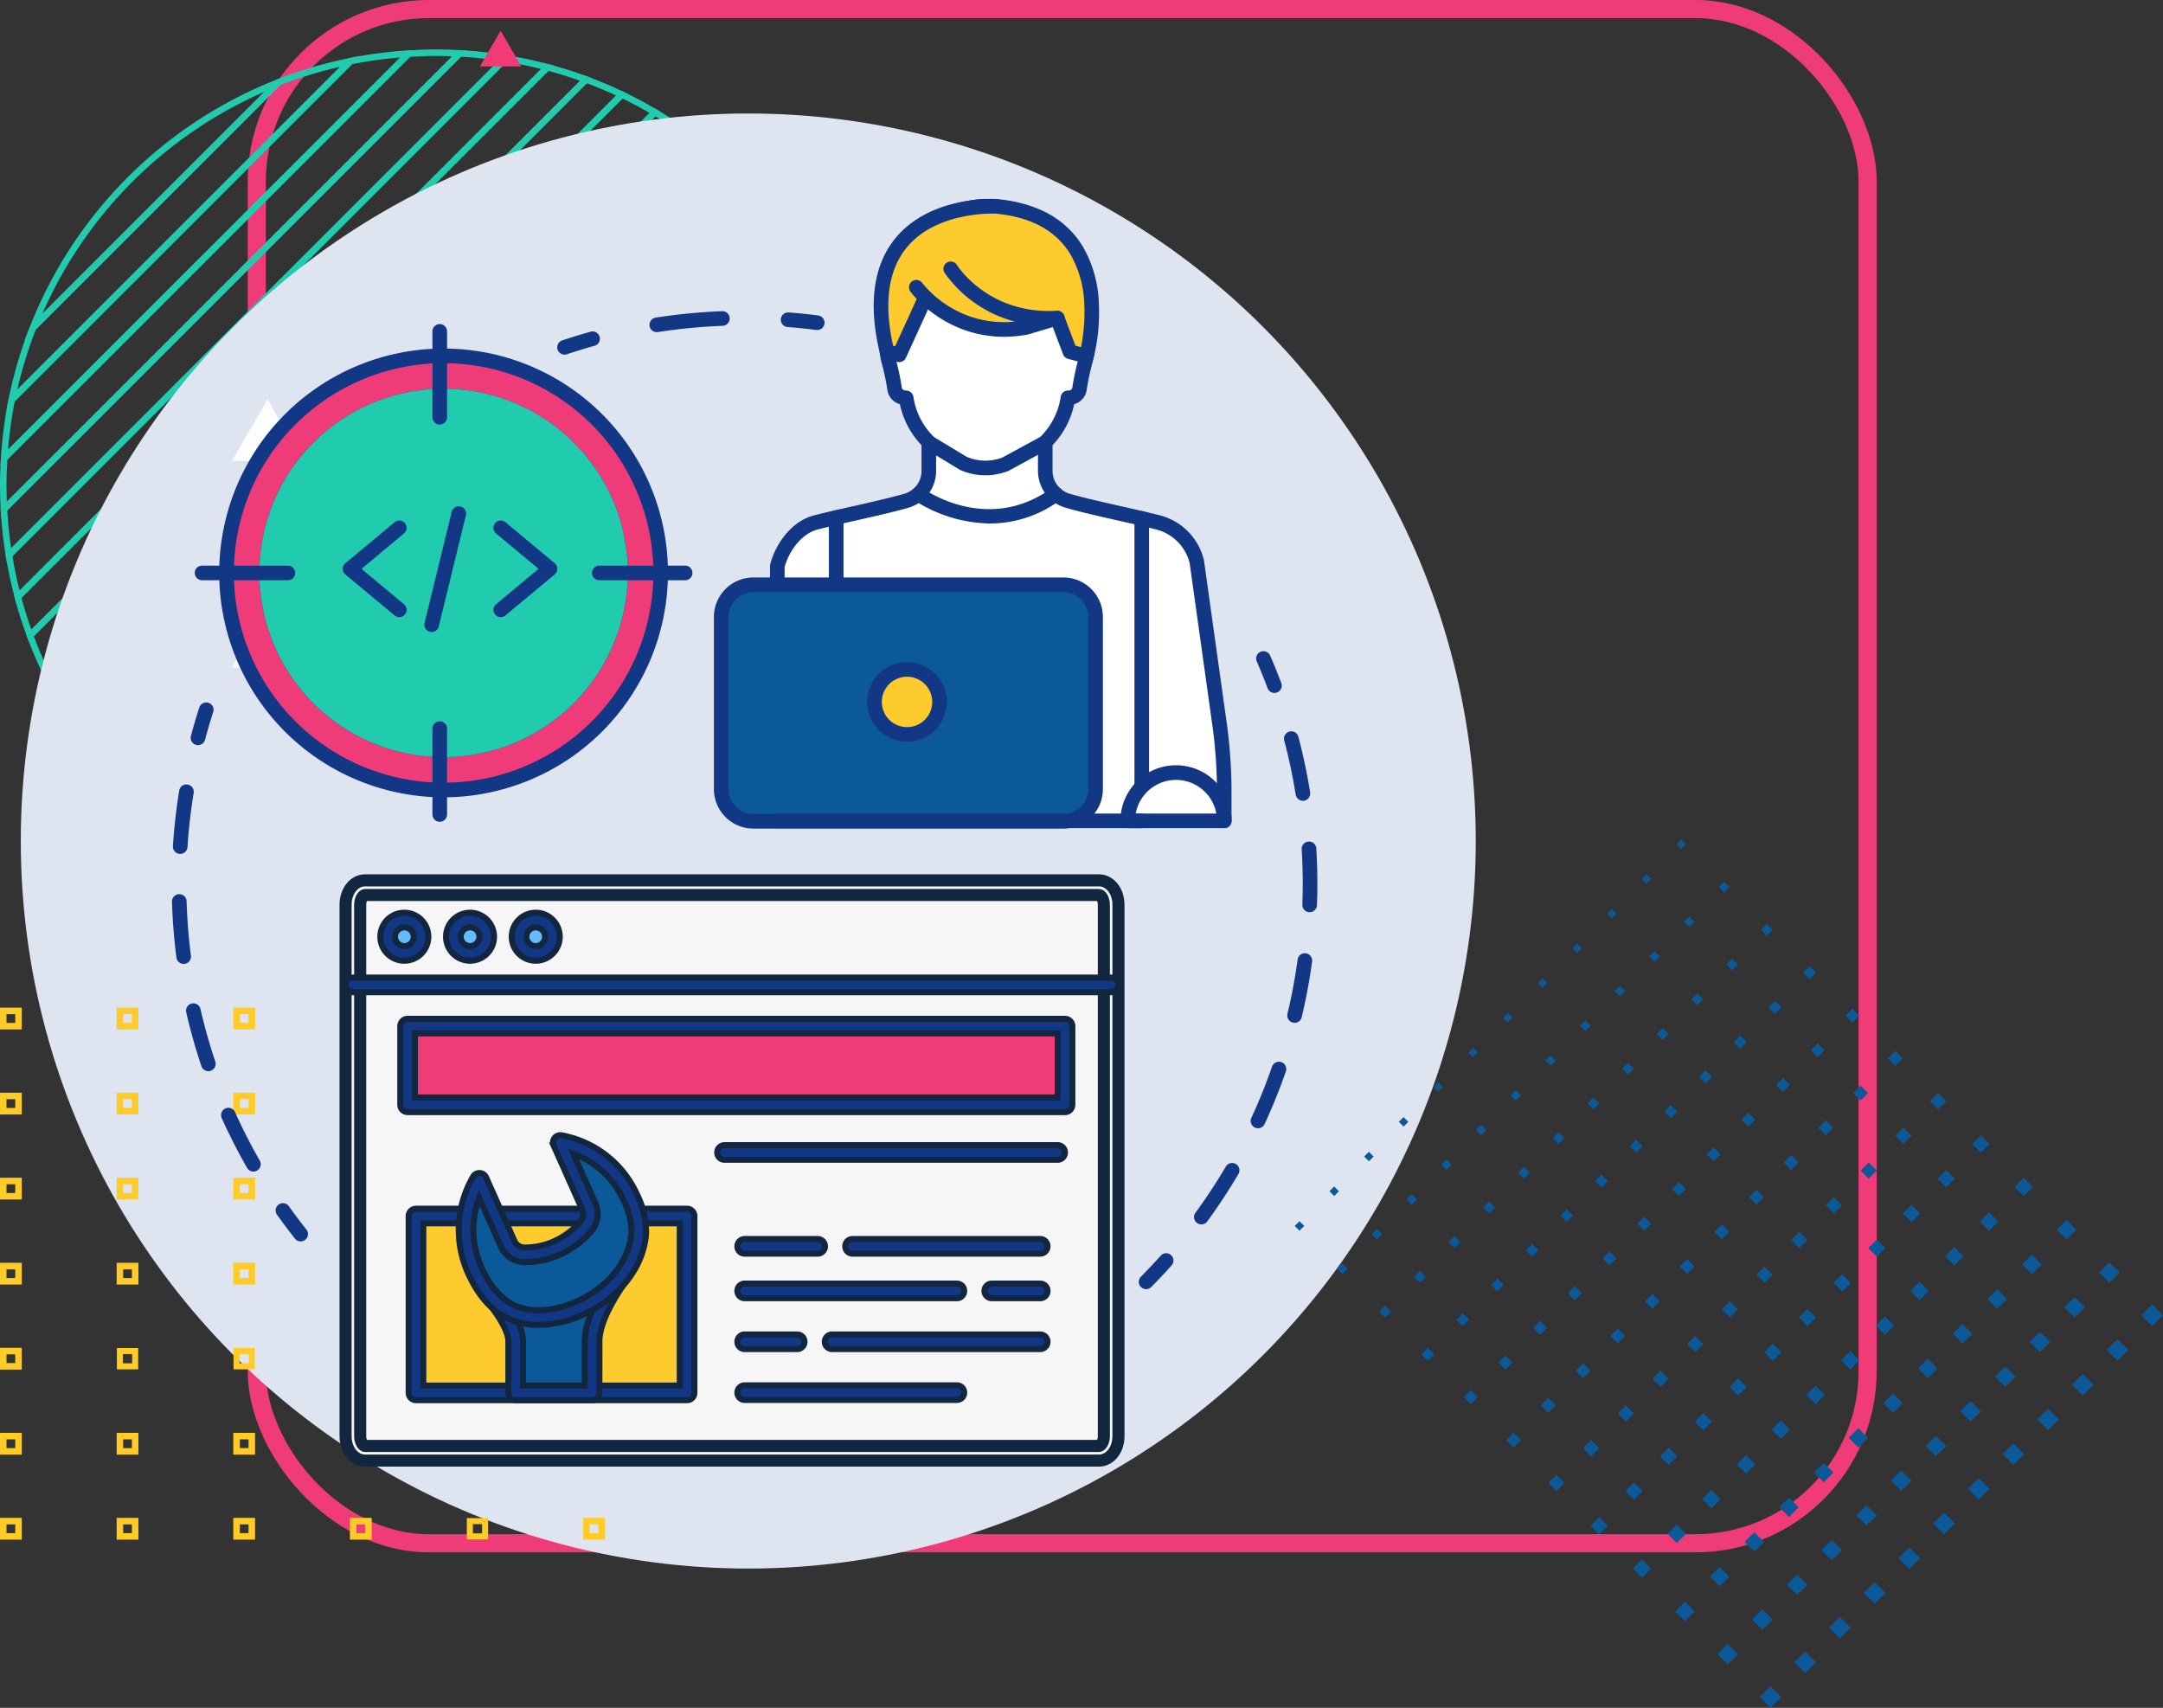 <svg xmlns="http://www.w3.org/2000/svg" width="358.175" height="282.784" viewBox="0 0 358.175 282.784">
  <rect x="0" y="0" width="358.175" height="282.784" fill="#333333" stroke="none"/>
  <g id="Grupo_906583" data-name="Grupo 906583" transform="translate(-264.461 -6130)">
    <g id="Grupo_904303" data-name="Grupo 904303" transform="translate(265 6130)">
      <g id="Grupo_880390" data-name="Grupo 880390" transform="translate(0 0)">
        <g id="Rectángulo_293058" data-name="Rectángulo 293058" transform="translate(40.485 0)" fill="none" stroke="#ef3c79" stroke-width="3">
          <rect width="269.738" height="257.04" rx="30" stroke="none"/>
          <rect x="1.5" y="1.5" width="266.738" height="254.04" rx="28.5" fill="none"/>
        </g>
        <g id="Grupo_2" data-name="Grupo 2" transform="translate(0 8.723)">
          <path id="Trazado_1" data-name="Trazado 1" d="M36.563-75.2-45.679,7.043q.571,3.528,1.478,6.933l87.7-87.7Q40.092-74.626,36.563-75.2Z" transform="translate(46.615 76.135)" fill="none" stroke="#21cbae" stroke-miterlimit="10" stroke-width="1.078"/>
          <path id="Trazado_2" data-name="Trazado 2" d="M44.5-72.715l-87.7,87.7q.866,3.258,2.02,6.391L50.893-70.695Q47.764-71.851,44.5-72.715Z" transform="translate(45.609 75.129)" fill="none" stroke="#21cbae" stroke-miterlimit="10" stroke-width="1.078"/>
          <path id="Trazado_3" data-name="Trazado 3" d="M81.961-48.491-18.971,52.441c1.279,1.519,2.613,2.991,4.013,4.4L86.359-44.478C84.951-45.877,83.48-47.212,81.961-48.491Z" transform="translate(35.796 65.316)" fill="none" stroke="#21cbae" stroke-miterlimit="10" stroke-width="1.078"/>
          <path id="Trazado_4" data-name="Trazado 4" d="M74.718-54.647-25.128,45.2q1.737,2.45,3.663,4.749L79.467-50.985Q77.174-52.915,74.718-54.647Z" transform="translate(38.29 67.81)" fill="none" stroke="#21cbae" stroke-miterlimit="10" stroke-width="1.078"/>
          <path id="Trazado_5" data-name="Trazado 5" d="M59.883-65.12-35.6,30.363c.894,1.878,1.876,3.7,2.925,5.487L65.37-62.195C63.587-63.244,61.761-64.226,59.883-65.12Z" transform="translate(42.532 72.052)" fill="none" stroke="#21cbae" stroke-miterlimit="10" stroke-width="1.078"/>
          <path id="Trazado_6" data-name="Trazado 6" d="M67.361-60.2-30.684,37.842q1.546,2.628,3.305,5.106L72.467-56.9Q69.989-58.655,67.361-60.2Z" transform="translate(40.541 70.061)" fill="none" stroke="#21cbae" stroke-miterlimit="10" stroke-width="1.078"/>
          <path id="Trazado_7" data-name="Trazado 7" d="M52.269-69.319-39.8,22.749q1.118,3.024,2.5,5.913L58.182-66.821Q55.294-68.2,52.269-69.319Z" transform="translate(44.233 73.753)" fill="none" stroke="#21cbae" stroke-miterlimit="10" stroke-width="1.078"/>
          <path id="Trazado_8" data-name="Trazado 8" d="M-38.97-27.876,1.643-68.489A71.844,71.844,0,0,0-38.97-27.876Z" transform="translate(43.898 73.417)" fill="none" stroke="#21cbae" stroke-miterlimit="10" stroke-width="1.078"/>
          <path id="Trazado_9" data-name="Trazado 9" d="M-.753-70.886-41.366-30.273a71.018,71.018,0,0,0-3.519,11.93L11.178-74.4A71.043,71.043,0,0,0-.753-70.886Z" transform="translate(46.294 75.814)" fill="none" stroke="#21cbae" stroke-miterlimit="10" stroke-width="1.078"/>
          <path id="Trazado_10" data-name="Trazado 10" d="M28.413-76.583-47.064-1.106a71.828,71.828,0,0,0,.824,7.588L36-75.76A71.851,71.851,0,0,0,28.413-76.583Z" transform="translate(47.176 76.696)" fill="none" stroke="#21cbae" stroke-miterlimit="10" stroke-width="1.078"/>
          <path id="Trazado_11" data-name="Trazado 11" d="M24.394-76.773c-1.516,0-3.018.063-4.512.156L-47.1-9.637c-.093,1.493-.156,2.995-.156,4.512,0,1.323.042,2.637.112,3.942L28.337-76.66C27.031-76.731,25.717-76.773,24.394-76.773Z" transform="translate(47.253 76.773)" fill="none" stroke="#21cbae" stroke-miterlimit="10" stroke-width="1.078"/>
          <path id="Trazado_12" data-name="Trazado 12" d="M10.324-75.258-45.738-19.2a71.678,71.678,0,0,0-1.253,9.664l66.979-66.98A71.778,71.778,0,0,0,10.324-75.258Z" transform="translate(47.147 76.667)" fill="none" stroke="#21cbae" stroke-miterlimit="10" stroke-width="1.078"/>
          <path id="Trazado_13" data-name="Trazado 13" d="M135.6,23.422l-82.66,82.66a71.708,71.708,0,0,0,7.539.872l75.993-75.993A71.664,71.664,0,0,0,135.6,23.422Z" transform="translate(6.665 36.185)" fill="none" stroke="#21cbae" stroke-miterlimit="10" stroke-width="1.078"/>
          <path id="Trazado_14" data-name="Trazado 14" d="M141.763,40.6c0-1.513-.063-3.011-.155-4.5L65.614,112.088c1.49.093,2.988.155,4.5.155,1.3,0,2.582-.039,3.862-.107l67.679-67.679C141.724,43.179,141.763,41.892,141.763,40.6Z" transform="translate(1.532 31.051)" fill="none" stroke="#21cbae" stroke-miterlimit="10" stroke-width="1.078"/>
          <path id="Trazado_15" data-name="Trazado 15" d="M147.35,50.152,79.671,117.831a71.685,71.685,0,0,0,9.583-1.171l56.925-56.925A71.789,71.789,0,0,0,147.35,50.152Z" transform="translate(-4.163 25.357)" fill="none" stroke="#21cbae" stroke-miterlimit="10" stroke-width="1.078"/>
          <path id="Trazado_16" data-name="Trazado 16" d="M152.7,66.26,95.779,123.185a71.07,71.07,0,0,0,11.67-3.259l42-42A71.2,71.2,0,0,0,152.7,66.26Z" transform="translate(-10.688 18.832)" fill="none" stroke="#21cbae" stroke-miterlimit="10" stroke-width="1.078"/>
          <path id="Trazado_17" data-name="Trazado 17" d="M157.392,85.877l-42,42A71.849,71.849,0,0,0,157.392,85.877Z" transform="translate(-18.634 10.885)" fill="none" stroke="#21cbae" stroke-miterlimit="10" stroke-width="1.078"/>
          <path id="Trazado_18" data-name="Trazado 18" d="M129.389,11.837,41.357,99.869q3.383.924,6.891,1.519l82.66-82.66Q130.315,15.222,129.389,11.837Z" transform="translate(11.358 40.878)" fill="none" stroke="#21cbae" stroke-miterlimit="10" stroke-width="1.078"/>
          <path id="Trazado_19" data-name="Trazado 19" d="M103.012-26.455,3.065,73.492c1.643,1.179,3.333,2.3,5.076,3.336l98.207-98.207C105.309-23.122,104.191-24.812,103.012-26.455Z" transform="translate(26.87 56.39)" fill="none" stroke="#21cbae" stroke-miterlimit="10" stroke-width="1.078"/>
          <path id="Trazado_20" data-name="Trazado 20" d="M96.106-34.388-4.869,66.587q2.28,1.942,4.72,3.691L99.8-29.669Q98.048-32.107,96.106-34.388Z" transform="translate(30.084 59.603)" fill="none" stroke="#21cbae" stroke-miterlimit="10" stroke-width="1.078"/>
          <path id="Trazado_21" data-name="Trazado 21" d="M123,1.157,30.676,93.485q3.111,1.174,6.354,2.058L125.062,7.511Q124.177,4.27,123,1.157Z" transform="translate(15.685 45.204)" fill="none" stroke="#21cbae" stroke-miterlimit="10" stroke-width="1.078"/>
          <path id="Trazado_22" data-name="Trazado 22" d="M89.092-41.745-12.225,59.572c1.4,1.408,2.865,2.747,4.376,4.035L93.126-37.368C91.838-38.88,90.5-40.346,89.092-41.745Z" transform="translate(33.064 62.583)" fill="none" stroke="#21cbae" stroke-miterlimit="10" stroke-width="1.078"/>
          <path id="Trazado_23" data-name="Trazado 23" d="M116.473-8.746l-95.7,95.7c1.916.928,3.885,1.763,5.891,2.52L118.993-2.855C118.236-4.862,117.4-6.83,116.473-8.746Z" transform="translate(19.696 49.216)" fill="none" stroke="#21cbae" stroke-miterlimit="10" stroke-width="1.078"/>
          <path id="Trazado_24" data-name="Trazado 24" d="M109.8-17.923,11.6,80.284c1.773,1.058,3.591,2.048,5.459,2.952l95.7-95.7C111.852-14.332,110.861-16.15,109.8-17.923Z" transform="translate(23.413 52.933)" fill="none" stroke="#21cbae" stroke-miterlimit="10" stroke-width="1.078"/>
        </g>
        <ellipse id="Elipse_4759" data-name="Elipse 4759" cx="120.466" cy="120.466" rx="120.466" ry="120.466" transform="translate(2.903 18.792)" fill="#dee4f0"/>
        <g id="Grupo_91" data-name="Grupo 91" transform="translate(213.86 139.008)">
          <g id="Grupo_68" data-name="Grupo 68" transform="translate(63.199 0)">
            <g id="Grupo_67" data-name="Grupo 67" transform="translate(0)">
              <rect id="Rectángulo_193" data-name="Rectángulo 193" width="2.527" height="2.527" transform="translate(77.002 78.789) rotate(-44.999)" fill="#0b5999"/>
              <rect id="Rectángulo_194" data-name="Rectángulo 194" width="2.399" height="2.399" transform="translate(70.002 71.698) rotate(-45)" fill="#0b5999"/>
              <rect id="Rectángulo_195" data-name="Rectángulo 195" width="2.27" height="2.27" transform="translate(63.002 64.607) rotate(-45)" fill="#0b5999"/>
              <rect id="Rectángulo_196" data-name="Rectángulo 196" width="2.141" height="2.141" transform="matrix(0.707, -0.707, 0.707, 0.707, 56.002, 57.516)" fill="#0b5999"/>
              <rect id="Rectángulo_197" data-name="Rectángulo 197" width="2.013" height="2.013" transform="translate(49.002 50.425) rotate(-45)" fill="#0b5999"/>
              <rect id="Rectángulo_198" data-name="Rectángulo 198" width="1.884" height="1.884" transform="matrix(0.707, -0.707, 0.707, 0.707, 42.001, 43.333)" fill="#0b5999"/>
              <rect id="Rectángulo_199" data-name="Rectángulo 199" width="1.755" height="1.755" transform="translate(35.001 36.242) rotate(-45)" fill="#0b5999"/>
              <rect id="Rectángulo_200" data-name="Rectángulo 200" width="1.626" height="1.626" transform="translate(28.001 29.151) rotate(-45.001)" fill="#0b5999"/>
              <rect id="Rectángulo_201" data-name="Rectángulo 201" width="1.498" height="1.498" transform="translate(21.001 22.06) rotate(-45)" fill="#0b5999"/>
              <rect id="Rectángulo_202" data-name="Rectángulo 202" width="1.369" height="1.369" transform="matrix(0.707, -0.707, 0.707, 0.707, 14, 14.969)" fill="#0b5999"/>
              <rect id="Rectángulo_203" data-name="Rectángulo 203" width="1.24" height="1.24" transform="translate(7 7.877) rotate(-45)" fill="#0b5999"/>
              <rect id="Rectángulo_204" data-name="Rectángulo 204" width="1.112" height="1.112" transform="matrix(0.707, -0.707, 0.707, 0.707, 0, 0.786)" fill="#0b5999"/>
            </g>
          </g>
          <g id="Grupo_70" data-name="Grupo 70" transform="translate(57.454 5.745)">
            <g id="Grupo_69" data-name="Grupo 69" transform="translate(0 0)">
              <rect id="Rectángulo_205" data-name="Rectángulo 205" width="2.527" height="2.527" transform="translate(77.002 78.789) rotate(-44.999)" fill="#0b5999"/>
              <rect id="Rectángulo_206" data-name="Rectángulo 206" width="2.399" height="2.399" transform="translate(70.002 71.698) rotate(-45)" fill="#0b5999"/>
              <rect id="Rectángulo_207" data-name="Rectángulo 207" width="2.27" height="2.27" transform="translate(63.002 64.607) rotate(-44.999)" fill="#0b5999"/>
              <rect id="Rectángulo_208" data-name="Rectángulo 208" width="2.141" height="2.141" transform="translate(56.002 57.516) rotate(-45)" fill="#0b5999"/>
              <rect id="Rectángulo_209" data-name="Rectángulo 209" width="2.013" height="2.013" transform="translate(49.002 50.425) rotate(-45)" fill="#0b5999"/>
              <rect id="Rectángulo_210" data-name="Rectángulo 210" width="1.884" height="1.884" transform="translate(42.001 43.333) rotate(-45)" fill="#0b5999"/>
              <rect id="Rectángulo_211" data-name="Rectángulo 211" width="1.755" height="1.755" transform="translate(35.001 36.242) rotate(-45)" fill="#0b5999"/>
              <rect id="Rectángulo_212" data-name="Rectángulo 212" width="1.626" height="1.626" transform="translate(28.001 29.151) rotate(-45)" fill="#0b5999"/>
              <rect id="Rectángulo_213" data-name="Rectángulo 213" width="1.498" height="1.498" transform="translate(21.001 22.06) rotate(-45)" fill="#0b5999"/>
              <rect id="Rectángulo_214" data-name="Rectángulo 214" width="1.369" height="1.369" transform="translate(14.001 14.969) rotate(-45)" fill="#0b5999"/>
              <rect id="Rectángulo_215" data-name="Rectángulo 215" width="1.24" height="1.24" transform="translate(7 7.877) rotate(-45)" fill="#0b5999"/>
              <rect id="Rectángulo_216" data-name="Rectángulo 216" width="1.112" height="1.112" transform="matrix(0.707, -0.707, 0.707, 0.707, 0, 0.786)" fill="#0b5999"/>
            </g>
          </g>
          <g id="Grupo_72" data-name="Grupo 72" transform="translate(51.709 11.491)">
            <g id="Grupo_71" data-name="Grupo 71" transform="translate(0 0)">
              <rect id="Rectángulo_217" data-name="Rectángulo 217" width="2.527" height="2.527" transform="translate(77.002 78.789) rotate(-44.999)" fill="#0b5999"/>
              <rect id="Rectángulo_218" data-name="Rectángulo 218" width="2.399" height="2.399" transform="translate(70.002 71.698) rotate(-44.999)" fill="#0b5999"/>
              <rect id="Rectángulo_219" data-name="Rectángulo 219" width="2.27" height="2.27" transform="translate(63.002 64.607) rotate(-44.999)" fill="#0b5999"/>
              <rect id="Rectángulo_220" data-name="Rectángulo 220" width="2.141" height="2.141" transform="matrix(0.707, -0.707, 0.707, 0.707, 56.002, 57.516)" fill="#0b5999"/>
              <rect id="Rectángulo_221" data-name="Rectángulo 221" width="2.013" height="2.013" transform="translate(49.002 50.425) rotate(-44.999)" fill="#0b5999"/>
              <rect id="Rectángulo_222" data-name="Rectángulo 222" width="1.884" height="1.884" transform="matrix(0.707, -0.707, 0.707, 0.707, 42.001, 43.333)" fill="#0b5999"/>
              <rect id="Rectángulo_223" data-name="Rectángulo 223" width="1.755" height="1.755" transform="matrix(0.707, -0.707, 0.707, 0.707, 35.001, 36.242)" fill="#0b5999"/>
              <rect id="Rectángulo_224" data-name="Rectángulo 224" width="1.626" height="1.626" transform="translate(28.001 29.151) rotate(-44.999)" fill="#0b5999"/>
              <rect id="Rectángulo_225" data-name="Rectángulo 225" width="1.498" height="1.498" transform="translate(21.001 22.06) rotate(-45)" fill="#0b5999"/>
              <rect id="Rectángulo_226" data-name="Rectángulo 226" width="1.369" height="1.369" transform="translate(14 14.969) rotate(-44.998)" fill="#0b5999"/>
              <rect id="Rectángulo_227" data-name="Rectángulo 227" width="1.24" height="1.24" transform="translate(7 7.877) rotate(-45)" fill="#0b5999"/>
              <rect id="Rectángulo_228" data-name="Rectángulo 228" width="1.112" height="1.112" transform="matrix(0.707, -0.707, 0.707, 0.707, 0, 0.786)" fill="#0b5999"/>
            </g>
          </g>
          <g id="Grupo_74" data-name="Grupo 74" transform="translate(45.963 17.236)">
            <g id="Grupo_73" data-name="Grupo 73" transform="translate(0 0)">
              <rect id="Rectángulo_229" data-name="Rectángulo 229" width="2.527" height="2.527" transform="translate(77.002 78.789) rotate(-45.001)" fill="#0b5999"/>
              <rect id="Rectángulo_230" data-name="Rectángulo 230" width="2.399" height="2.399" transform="translate(70.002 71.698) rotate(-45.001)" fill="#0b5999"/>
              <rect id="Rectángulo_231" data-name="Rectángulo 231" width="2.27" height="2.27" transform="translate(63.002 64.607) rotate(-45)" fill="#0b5999"/>
              <rect id="Rectángulo_232" data-name="Rectángulo 232" width="2.141" height="2.141" transform="matrix(0.707, -0.707, 0.707, 0.707, 56.002, 57.516)" fill="#0b5999"/>
              <rect id="Rectángulo_233" data-name="Rectángulo 233" width="2.013" height="2.013" transform="translate(49.002 50.425) rotate(-45)" fill="#0b5999"/>
              <rect id="Rectángulo_234" data-name="Rectángulo 234" width="1.884" height="1.884" transform="matrix(0.707, -0.707, 0.707, 0.707, 42.001, 43.333)" fill="#0b5999"/>
              <rect id="Rectángulo_235" data-name="Rectángulo 235" width="1.755" height="1.755" transform="translate(35.001 36.242) rotate(-45)" fill="#0b5999"/>
              <rect id="Rectángulo_236" data-name="Rectángulo 236" width="1.627" height="1.627" transform="translate(28.001 29.151) rotate(-45.001)" fill="#0b5999"/>
              <rect id="Rectángulo_237" data-name="Rectángulo 237" width="1.498" height="1.498" transform="translate(21.001 22.06) rotate(-45)" fill="#0b5999"/>
              <rect id="Rectángulo_238" data-name="Rectángulo 238" width="1.369" height="1.369" transform="translate(14 14.969) rotate(-45)" fill="#0b5999"/>
              <rect id="Rectángulo_239" data-name="Rectángulo 239" width="1.24" height="1.24" transform="translate(7 7.877) rotate(-45)" fill="#0b5999"/>
              <rect id="Rectángulo_240" data-name="Rectángulo 240" width="1.112" height="1.112" transform="translate(0 0.786) rotate(-44.998)" fill="#0b5999"/>
            </g>
          </g>
          <g id="Grupo_76" data-name="Grupo 76" transform="translate(40.218 22.982)">
            <g id="Grupo_75" data-name="Grupo 75" transform="translate(0 0)">
              <rect id="Rectángulo_241" data-name="Rectángulo 241" width="2.527" height="2.527" transform="translate(77.002 78.789) rotate(-45.001)" fill="#0b5999"/>
              <rect id="Rectángulo_242" data-name="Rectángulo 242" width="2.399" height="2.399" transform="translate(70.002 71.698) rotate(-45.001)" fill="#0b5999"/>
              <rect id="Rectángulo_243" data-name="Rectángulo 243" width="2.27" height="2.27" transform="translate(63.002 64.607) rotate(-45)" fill="#0b5999"/>
              <rect id="Rectángulo_244" data-name="Rectángulo 244" width="2.141" height="2.141" transform="matrix(0.707, -0.707, 0.707, 0.707, 56.002, 57.516)" fill="#0b5999"/>
              <rect id="Rectángulo_245" data-name="Rectángulo 245" width="2.013" height="2.013" transform="translate(49.002 50.425) rotate(-45)" fill="#0b5999"/>
              <rect id="Rectángulo_246" data-name="Rectángulo 246" width="1.884" height="1.884" transform="translate(42.001 43.333) rotate(-45.001)" fill="#0b5999"/>
              <rect id="Rectángulo_247" data-name="Rectángulo 247" width="1.755" height="1.755" transform="translate(35.001 36.242) rotate(-45)" fill="#0b5999"/>
              <rect id="Rectángulo_248" data-name="Rectángulo 248" width="1.626" height="1.626" transform="translate(28.001 29.151) rotate(-45.001)" fill="#0b5999"/>
              <rect id="Rectángulo_249" data-name="Rectángulo 249" width="1.498" height="1.498" transform="translate(21.001 22.06) rotate(-45)" fill="#0b5999"/>
              <rect id="Rectángulo_250" data-name="Rectángulo 250" width="1.369" height="1.369" transform="matrix(0.707, -0.707, 0.707, 0.707, 14, 14.969)" fill="#0b5999"/>
              <rect id="Rectángulo_251" data-name="Rectángulo 251" width="1.24" height="1.24" transform="translate(7 7.877) rotate(-45)" fill="#0b5999"/>
              <rect id="Rectángulo_252" data-name="Rectángulo 252" width="1.112" height="1.112" transform="matrix(0.707, -0.707, 0.707, 0.707, 0, 0.786)" fill="#0b5999"/>
            </g>
          </g>
          <g id="Grupo_78" data-name="Grupo 78" transform="translate(34.472 28.727)">
            <g id="Grupo_77" data-name="Grupo 77" transform="translate(0 0)">
              <rect id="Rectángulo_253" data-name="Rectángulo 253" width="2.527" height="2.527" transform="translate(77.002 78.789) rotate(-45)" fill="#0b5999"/>
              <rect id="Rectángulo_254" data-name="Rectángulo 254" width="2.399" height="2.399" transform="translate(70.002 71.698) rotate(-45)" fill="#0b5999"/>
              <rect id="Rectángulo_255" data-name="Rectángulo 255" width="2.27" height="2.27" transform="translate(63.002 64.607) rotate(-45.001)" fill="#0b5999"/>
              <rect id="Rectángulo_256" data-name="Rectángulo 256" width="2.141" height="2.141" transform="matrix(0.707, -0.707, 0.707, 0.707, 56.002, 57.516)" fill="#0b5999"/>
              <rect id="Rectángulo_257" data-name="Rectángulo 257" width="2.013" height="2.013" transform="matrix(0.707, -0.707, 0.707, 0.707, 49.002, 50.425)" fill="#0b5999"/>
              <rect id="Rectángulo_258" data-name="Rectángulo 258" width="1.884" height="1.884" transform="matrix(0.707, -0.707, 0.707, 0.707, 42.001, 43.333)" fill="#0b5999"/>
              <rect id="Rectángulo_259" data-name="Rectángulo 259" width="1.755" height="1.755" transform="translate(35.001 36.242) rotate(-45)" fill="#0b5999"/>
              <rect id="Rectángulo_260" data-name="Rectángulo 260" width="1.626" height="1.626" transform="translate(28.001 29.151) rotate(-45.001)" fill="#0b5999"/>
              <rect id="Rectángulo_261" data-name="Rectángulo 261" width="1.498" height="1.498" transform="translate(21.001 22.06) rotate(-45)" fill="#0b5999"/>
              <rect id="Rectángulo_262" data-name="Rectángulo 262" width="1.369" height="1.369" transform="matrix(0.707, -0.707, 0.707, 0.707, 14, 14.969)" fill="#0b5999"/>
              <rect id="Rectángulo_263" data-name="Rectángulo 263" width="1.24" height="1.24" transform="translate(7 7.877) rotate(-45)" fill="#0b5999"/>
              <rect id="Rectángulo_264" data-name="Rectángulo 264" width="1.112" height="1.112" transform="matrix(0.707, -0.707, 0.707, 0.707, 0, 0.786)" fill="#0b5999"/>
            </g>
          </g>
          <g id="Grupo_80" data-name="Grupo 80" transform="translate(28.727 34.472)">
            <g id="Grupo_79" data-name="Grupo 79" transform="translate(0 0)">
              <rect id="Rectángulo_265" data-name="Rectángulo 265" width="2.527" height="2.527" transform="translate(77.002 78.789) rotate(-44.999)" fill="#0b5999"/>
              <rect id="Rectángulo_266" data-name="Rectángulo 266" width="2.399" height="2.399" transform="translate(70.002 71.698) rotate(-45)" fill="#0b5999"/>
              <rect id="Rectángulo_267" data-name="Rectángulo 267" width="2.27" height="2.27" transform="translate(63.002 64.607) rotate(-44.999)" fill="#0b5999"/>
              <rect id="Rectángulo_268" data-name="Rectángulo 268" width="2.141" height="2.141" transform="translate(56.002 57.516) rotate(-45)" fill="#0b5999"/>
              <rect id="Rectángulo_269" data-name="Rectángulo 269" width="2.013" height="2.013" transform="translate(49.002 50.425) rotate(-44.999)" fill="#0b5999"/>
              <rect id="Rectángulo_270" data-name="Rectángulo 270" width="1.884" height="1.884" transform="matrix(0.707, -0.707, 0.707, 0.707, 42.001, 43.333)" fill="#0b5999"/>
              <rect id="Rectángulo_271" data-name="Rectángulo 271" width="1.755" height="1.755" transform="matrix(0.707, -0.707, 0.707, 0.707, 35.001, 36.242)" fill="#0b5999"/>
              <rect id="Rectángulo_272" data-name="Rectángulo 272" width="1.626" height="1.626" transform="translate(28.001 29.151) rotate(-45.001)" fill="#0b5999"/>
              <rect id="Rectángulo_273" data-name="Rectángulo 273" width="1.498" height="1.498" transform="translate(21.001 22.06) rotate(-45)" fill="#0b5999"/>
              <rect id="Rectángulo_274" data-name="Rectángulo 274" width="1.369" height="1.369" transform="translate(14 14.969) rotate(-45.002)" fill="#0b5999"/>
              <rect id="Rectángulo_275" data-name="Rectángulo 275" width="1.24" height="1.24" transform="translate(7 7.877) rotate(-45)" fill="#0b5999"/>
              <rect id="Rectángulo_276" data-name="Rectángulo 276" width="1.112" height="1.112" transform="matrix(0.707, -0.707, 0.707, 0.707, 0, 0.786)" fill="#0b5999"/>
            </g>
          </g>
          <g id="Grupo_82" data-name="Grupo 82" transform="translate(22.982 40.218)">
            <g id="Grupo_81" data-name="Grupo 81" transform="translate(0 0)">
              <rect id="Rectángulo_277" data-name="Rectángulo 277" width="2.527" height="2.527" transform="translate(77.002 78.789) rotate(-44.999)" fill="#0b5999"/>
              <rect id="Rectángulo_278" data-name="Rectángulo 278" width="2.399" height="2.399" transform="translate(70.002 71.698) rotate(-45)" fill="#0b5999"/>
              <rect id="Rectángulo_279" data-name="Rectángulo 279" width="2.27" height="2.27" transform="translate(63.002 64.607) rotate(-44.999)" fill="#0b5999"/>
              <rect id="Rectángulo_280" data-name="Rectángulo 280" width="2.141" height="2.141" transform="translate(56.002 57.516) rotate(-45)" fill="#0b5999"/>
              <rect id="Rectángulo_281" data-name="Rectángulo 281" width="2.013" height="2.013" transform="translate(49.002 50.425) rotate(-44.999)" fill="#0b5999"/>
              <rect id="Rectángulo_282" data-name="Rectángulo 282" width="1.884" height="1.884" transform="translate(42.001 43.333) rotate(-45)" fill="#0b5999"/>
              <rect id="Rectángulo_283" data-name="Rectángulo 283" width="1.755" height="1.755" transform="matrix(0.707, -0.707, 0.707, 0.707, 35.001, 36.242)" fill="#0b5999"/>
              <rect id="Rectángulo_284" data-name="Rectángulo 284" width="1.626" height="1.626" transform="translate(28.001 29.151) rotate(-45)" fill="#0b5999"/>
              <rect id="Rectángulo_285" data-name="Rectángulo 285" width="1.498" height="1.498" transform="translate(21.001 22.06) rotate(-45)" fill="#0b5999"/>
              <rect id="Rectángulo_286" data-name="Rectángulo 286" width="1.369" height="1.369" transform="translate(14 14.969) rotate(-45)" fill="#0b5999"/>
              <rect id="Rectángulo_287" data-name="Rectángulo 287" width="1.24" height="1.24" transform="translate(7 7.877) rotate(-45)" fill="#0b5999"/>
              <rect id="Rectángulo_288" data-name="Rectángulo 288" width="1.112" height="1.112" transform="matrix(0.707, -0.707, 0.707, 0.707, 0, 0.786)" fill="#0b5999"/>
            </g>
          </g>
          <g id="Grupo_84" data-name="Grupo 84" transform="translate(17.236 45.963)">
            <g id="Grupo_83" data-name="Grupo 83" transform="translate(0 0)">
              <rect id="Rectángulo_289" data-name="Rectángulo 289" width="2.527" height="2.527" transform="translate(77.002 78.789) rotate(-44.999)" fill="#0b5999"/>
              <rect id="Rectángulo_290" data-name="Rectángulo 290" width="2.399" height="2.399" transform="translate(70.002 71.698) rotate(-44.999)" fill="#0b5999"/>
              <rect id="Rectángulo_291" data-name="Rectángulo 291" width="2.27" height="2.27" transform="translate(63.002 64.607) rotate(-44.999)" fill="#0b5999"/>
              <rect id="Rectángulo_292" data-name="Rectángulo 292" width="2.141" height="2.141" transform="matrix(0.707, -0.707, 0.707, 0.707, 56.002, 57.516)" fill="#0b5999"/>
              <rect id="Rectángulo_293" data-name="Rectángulo 293" width="2.013" height="2.013" transform="translate(49.002 50.425) rotate(-44.999)" fill="#0b5999"/>
              <rect id="Rectángulo_294" data-name="Rectángulo 294" width="1.884" height="1.884" transform="matrix(0.707, -0.707, 0.707, 0.707, 42.001, 43.333)" fill="#0b5999"/>
              <rect id="Rectángulo_295" data-name="Rectángulo 295" width="1.755" height="1.755" transform="matrix(0.707, -0.707, 0.707, 0.707, 35.001, 36.242)" fill="#0b5999"/>
              <rect id="Rectángulo_296" data-name="Rectángulo 296" width="1.627" height="1.627" transform="translate(28.001 29.151) rotate(-44.999)" fill="#0b5999"/>
              <rect id="Rectángulo_297" data-name="Rectángulo 297" width="1.498" height="1.498" transform="matrix(0.707, -0.707, 0.707, 0.707, 21.001, 22.06)" fill="#0b5999"/>
              <rect id="Rectángulo_298" data-name="Rectángulo 298" width="1.369" height="1.369" transform="translate(14 14.969) rotate(-44.998)" fill="#0b5999"/>
              <rect id="Rectángulo_299" data-name="Rectángulo 299" width="1.24" height="1.24" transform="translate(7 7.877) rotate(-44.998)" fill="#0b5999"/>
              <rect id="Rectángulo_300" data-name="Rectángulo 300" width="1.112" height="1.112" transform="translate(0 0.786) rotate(-44.998)" fill="#0b5999"/>
            </g>
          </g>
          <g id="Grupo_86" data-name="Grupo 86" transform="translate(11.491 51.709)">
            <g id="Grupo_85" data-name="Grupo 85" transform="translate(0 0)">
              <rect id="Rectángulo_301" data-name="Rectángulo 301" width="2.527" height="2.527" transform="matrix(0.707, -0.707, 0.707, 0.707, 77.002, 78.79)" fill="#0b5999"/>
              <rect id="Rectángulo_302" data-name="Rectángulo 302" width="2.399" height="2.399" transform="translate(70.002 71.698) rotate(-45.001)" fill="#0b5999"/>
              <rect id="Rectángulo_303" data-name="Rectángulo 303" width="2.27" height="2.27" transform="translate(63.002 64.607) rotate(-45.001)" fill="#0b5999"/>
              <rect id="Rectángulo_304" data-name="Rectángulo 304" width="2.141" height="2.141" transform="matrix(0.707, -0.707, 0.707, 0.707, 56.002, 57.516)" fill="#0b5999"/>
              <rect id="Rectángulo_305" data-name="Rectángulo 305" width="2.013" height="2.013" transform="translate(49.002 50.425) rotate(-45)" fill="#0b5999"/>
              <rect id="Rectángulo_306" data-name="Rectángulo 306" width="1.884" height="1.884" transform="translate(42.001 43.333) rotate(-45.001)" fill="#0b5999"/>
              <rect id="Rectángulo_307" data-name="Rectángulo 307" width="1.755" height="1.755" transform="translate(35.001 36.242) rotate(-45)" fill="#0b5999"/>
              <rect id="Rectángulo_308" data-name="Rectángulo 308" width="1.626" height="1.626" transform="translate(28.001 29.151) rotate(-45.001)" fill="#0b5999"/>
              <rect id="Rectángulo_309" data-name="Rectángulo 309" width="1.498" height="1.498" transform="translate(21.001 22.06) rotate(-45)" fill="#0b5999"/>
              <rect id="Rectángulo_310" data-name="Rectángulo 310" width="1.369" height="1.369" transform="translate(14 14.969) rotate(-45)" fill="#0b5999"/>
              <rect id="Rectángulo_311" data-name="Rectángulo 311" width="1.24" height="1.24" transform="translate(7 7.877) rotate(-45)" fill="#0b5999"/>
              <rect id="Rectángulo_312" data-name="Rectángulo 312" width="1.112" height="1.112" transform="translate(0 0.786) rotate(-45)" fill="#0b5999"/>
            </g>
          </g>
          <g id="Grupo_88" data-name="Grupo 88" transform="translate(5.745 57.454)">
            <g id="Grupo_87" data-name="Grupo 87" transform="translate(0 0)">
              <rect id="Rectángulo_313" data-name="Rectángulo 313" width="2.527" height="2.527" transform="translate(77.002 78.789) rotate(-45)" fill="#0b5999"/>
              <rect id="Rectángulo_314" data-name="Rectángulo 314" width="2.399" height="2.399" transform="translate(70.002 71.698) rotate(-45)" fill="#0b5999"/>
              <rect id="Rectángulo_315" data-name="Rectángulo 315" width="2.27" height="2.27" transform="translate(63.002 64.607) rotate(-45)" fill="#0b5999"/>
              <rect id="Rectángulo_316" data-name="Rectángulo 316" width="2.141" height="2.141" transform="matrix(0.707, -0.707, 0.707, 0.707, 56.002, 57.516)" fill="#0b5999"/>
              <rect id="Rectángulo_317" data-name="Rectángulo 317" width="2.013" height="2.013" transform="translate(49.002 50.425) rotate(-45.001)" fill="#0b5999"/>
              <rect id="Rectángulo_318" data-name="Rectángulo 318" width="1.884" height="1.884" transform="matrix(0.707, -0.707, 0.707, 0.707, 42.001, 43.333)" fill="#0b5999"/>
              <rect id="Rectángulo_319" data-name="Rectángulo 319" width="1.755" height="1.755" transform="translate(35.001 36.242) rotate(-45)" fill="#0b5999"/>
              <rect id="Rectángulo_320" data-name="Rectángulo 320" width="1.627" height="1.627" transform="translate(28.001 29.151) rotate(-45.001)" fill="#0b5999"/>
              <rect id="Rectángulo_321" data-name="Rectángulo 321" width="1.498" height="1.498" transform="translate(21.001 22.06) rotate(-45)" fill="#0b5999"/>
              <rect id="Rectángulo_322" data-name="Rectángulo 322" width="1.369" height="1.369" transform="matrix(0.707, -0.707, 0.707, 0.707, 14, 14.969)" fill="#0b5999"/>
              <rect id="Rectángulo_323" data-name="Rectángulo 323" width="1.24" height="1.24" transform="translate(7 7.877) rotate(-45)" fill="#0b5999"/>
              <rect id="Rectángulo_324" data-name="Rectángulo 324" width="1.112" height="1.112" transform="matrix(0.707, -0.707, 0.707, 0.707, 0, 0.786)" fill="#0b5999"/>
            </g>
          </g>
          <g id="Grupo_90" data-name="Grupo 90" transform="translate(0 63.199)">
            <g id="Grupo_89" data-name="Grupo 89" transform="translate(0 0)">
              <rect id="Rectángulo_325" data-name="Rectángulo 325" width="2.527" height="2.527" transform="translate(77.002 78.789) rotate(-45)" fill="#0b5999"/>
              <rect id="Rectángulo_326" data-name="Rectángulo 326" width="2.399" height="2.399" transform="translate(70.002 71.698) rotate(-45)" fill="#0b5999"/>
              <rect id="Rectángulo_327" data-name="Rectángulo 327" width="2.27" height="2.27" transform="translate(63.002 64.607) rotate(-45)" fill="#0b5999"/>
              <rect id="Rectángulo_328" data-name="Rectángulo 328" width="2.141" height="2.141" transform="translate(56.002 57.516) rotate(-45)" fill="#0b5999"/>
              <rect id="Rectángulo_329" data-name="Rectángulo 329" width="2.013" height="2.013" transform="translate(49.002 50.425) rotate(-45)" fill="#0b5999"/>
              <rect id="Rectángulo_330" data-name="Rectángulo 330" width="1.884" height="1.884" transform="translate(42.001 43.333) rotate(-45)" fill="#0b5999"/>
              <rect id="Rectángulo_331" data-name="Rectángulo 331" width="1.755" height="1.755" transform="matrix(0.707, -0.707, 0.707, 0.707, 35.001, 36.242)" fill="#0b5999"/>
              <rect id="Rectángulo_332" data-name="Rectángulo 332" width="1.626" height="1.626" transform="translate(28.001 29.151) rotate(-45.001)" fill="#0b5999"/>
              <rect id="Rectángulo_333" data-name="Rectángulo 333" width="1.498" height="1.498" transform="translate(21.001 22.06) rotate(-45.002)" fill="#0b5999"/>
              <rect id="Rectángulo_334" data-name="Rectángulo 334" width="1.369" height="1.369" transform="translate(14 14.969) rotate(-45.002)" fill="#0b5999"/>
              <rect id="Rectángulo_335" data-name="Rectángulo 335" width="1.24" height="1.24" transform="matrix(0.707, -0.707, 0.707, 0.707, 7, 7.877)" fill="#0b5999"/>
              <rect id="Rectángulo_336" data-name="Rectángulo 336" width="1.112" height="1.112" transform="matrix(0.707, -0.707, 0.707, 0.707, 0, 0.786)" fill="#0b5999"/>
            </g>
          </g>
        </g>
        <g id="Grupo_875935" data-name="Grupo 875935" transform="translate(0 167.39)">
          <g id="Grupo_4" data-name="Grupo 4">
            <rect id="Rectángulo_4" data-name="Rectángulo 4" width="2.527" height="2.527" fill="none" stroke="#fecb27" stroke-miterlimit="10" stroke-width="1.078"/>
            <rect id="Rectángulo_5" data-name="Rectángulo 5" width="2.527" height="2.527" transform="translate(19.316)" fill="none" stroke="#fecb27" stroke-miterlimit="10" stroke-width="1.078"/>
            <rect id="Rectángulo_6" data-name="Rectángulo 6" width="2.527" height="2.527" transform="translate(38.631)" fill="none" stroke="#fecb27" stroke-miterlimit="10" stroke-width="1.078"/>
            <rect id="Rectángulo_7" data-name="Rectángulo 7" width="2.527" height="2.527" transform="translate(57.947)" fill="none" stroke="#fecb27" stroke-miterlimit="10" stroke-width="1.078"/>
            <rect id="Rectángulo_8" data-name="Rectángulo 8" width="2.527" height="2.527" transform="translate(77.263)" fill="none" stroke="#fecb27" stroke-miterlimit="10" stroke-width="1.078"/>
            <rect id="Rectángulo_9" data-name="Rectángulo 9" width="2.527" height="2.527" transform="translate(96.578)" fill="none" stroke="#fecb27" stroke-miterlimit="10" stroke-width="1.078"/>
          </g>
          <g id="Grupo_5" data-name="Grupo 5" transform="translate(0 14.081)">
            <rect id="Rectángulo_10" data-name="Rectángulo 10" width="2.527" height="2.527" fill="none" stroke="#fecb27" stroke-miterlimit="10" stroke-width="1.078"/>
            <rect id="Rectángulo_11" data-name="Rectángulo 11" width="2.527" height="2.527" transform="translate(19.316)" fill="none" stroke="#fecb27" stroke-miterlimit="10" stroke-width="1.078"/>
            <rect id="Rectángulo_12" data-name="Rectángulo 12" width="2.527" height="2.527" transform="translate(38.631)" fill="none" stroke="#fecb27" stroke-miterlimit="10" stroke-width="1.078"/>
            <rect id="Rectángulo_13" data-name="Rectángulo 13" width="2.527" height="2.527" transform="translate(57.947)" fill="none" stroke="#fecb27" stroke-miterlimit="10" stroke-width="1.078"/>
            <rect id="Rectángulo_14" data-name="Rectángulo 14" width="2.527" height="2.527" transform="translate(77.263)" fill="none" stroke="#fecb27" stroke-miterlimit="10" stroke-width="1.078"/>
            <rect id="Rectángulo_15" data-name="Rectángulo 15" width="2.527" height="2.527" transform="translate(96.578)" fill="none" stroke="#fecb27" stroke-miterlimit="10" stroke-width="1.078"/>
          </g>
          <g id="Grupo_6" data-name="Grupo 6" transform="translate(0 28.161)">
            <rect id="Rectángulo_16" data-name="Rectángulo 16" width="2.527" height="2.527" fill="none" stroke="#fecb27" stroke-miterlimit="10" stroke-width="1.078"/>
            <rect id="Rectángulo_17" data-name="Rectángulo 17" width="2.527" height="2.527" transform="translate(19.316)" fill="none" stroke="#fecb27" stroke-miterlimit="10" stroke-width="1.078"/>
            <rect id="Rectángulo_18" data-name="Rectángulo 18" width="2.527" height="2.527" transform="translate(38.631)" fill="none" stroke="#fecb27" stroke-miterlimit="10" stroke-width="1.078"/>
            <rect id="Rectángulo_19" data-name="Rectángulo 19" width="2.527" height="2.527" transform="translate(57.947)" fill="none" stroke="#fecb27" stroke-miterlimit="10" stroke-width="1.078"/>
            <rect id="Rectángulo_20" data-name="Rectángulo 20" width="2.527" height="2.527" transform="translate(77.263)" fill="none" stroke="#fecb27" stroke-miterlimit="10" stroke-width="1.078"/>
            <rect id="Rectángulo_21" data-name="Rectángulo 21" width="2.527" height="2.527" transform="translate(96.578)" fill="none" stroke="#fecb27" stroke-miterlimit="10" stroke-width="1.078"/>
          </g>
          <g id="Grupo_7" data-name="Grupo 7" transform="translate(0 42.242)">
            <rect id="Rectángulo_22" data-name="Rectángulo 22" width="2.527" height="2.527" fill="none" stroke="#fecb27" stroke-miterlimit="10" stroke-width="1.078"/>
            <rect id="Rectángulo_23" data-name="Rectángulo 23" width="2.527" height="2.527" transform="translate(19.316)" fill="none" stroke="#fecb27" stroke-miterlimit="10" stroke-width="1.078"/>
            <rect id="Rectángulo_24" data-name="Rectángulo 24" width="2.527" height="2.527" transform="translate(38.631)" fill="none" stroke="#fecb27" stroke-miterlimit="10" stroke-width="1.078"/>
            <rect id="Rectángulo_25" data-name="Rectángulo 25" width="2.527" height="2.527" transform="translate(57.947)" fill="none" stroke="#fecb27" stroke-miterlimit="10" stroke-width="1.078"/>
            <rect id="Rectángulo_26" data-name="Rectángulo 26" width="2.527" height="2.527" transform="translate(77.263)" fill="none" stroke="#fecb27" stroke-miterlimit="10" stroke-width="1.078"/>
            <rect id="Rectángulo_27" data-name="Rectángulo 27" width="2.527" height="2.527" transform="translate(96.578)" fill="none" stroke="#fecb27" stroke-miterlimit="10" stroke-width="1.078"/>
          </g>
          <g id="Grupo_8" data-name="Grupo 8" transform="translate(0 56.322)">
            <rect id="Rectángulo_28" data-name="Rectángulo 28" width="2.527" height="2.527" fill="none" stroke="#fecb27" stroke-miterlimit="10" stroke-width="1.078"/>
            <rect id="Rectángulo_29" data-name="Rectángulo 29" width="2.527" height="2.527" transform="translate(19.316)" fill="none" stroke="#fecb27" stroke-width="1"/>
            <rect id="Rectángulo_30" data-name="Rectángulo 30" width="2.527" height="2.527" transform="translate(38.631)" fill="none" stroke="#fecb27" stroke-width="1"/>
            <rect id="Rectángulo_31" data-name="Rectángulo 31" width="2.527" height="2.527" transform="translate(57.947)" fill="none" stroke="#fecb27" stroke-miterlimit="10" stroke-width="1.078"/>
            <rect id="Rectángulo_32" data-name="Rectángulo 32" width="2.527" height="2.527" transform="translate(77.263)" fill="none" stroke="#fecb27" stroke-miterlimit="10" stroke-width="1.078"/>
            <rect id="Rectángulo_33" data-name="Rectángulo 33" width="2.527" height="2.527" transform="translate(96.578)" fill="none" stroke="#fecb27" stroke-miterlimit="10" stroke-width="1.078"/>
          </g>
          <g id="Grupo_9" data-name="Grupo 9" transform="translate(0 70.403)">
            <rect id="Rectángulo_34" data-name="Rectángulo 34" width="2.527" height="2.527" fill="none" stroke="#fecb27" stroke-miterlimit="10" stroke-width="1.078"/>
            <rect id="Rectángulo_35" data-name="Rectángulo 35" width="2.527" height="2.527" transform="translate(19.316)" fill="none" stroke="#fecb27" stroke-miterlimit="10" stroke-width="1.078"/>
            <rect id="Rectángulo_36" data-name="Rectángulo 36" width="2.527" height="2.527" transform="translate(38.631)" fill="none" stroke="#fecb27" stroke-miterlimit="10" stroke-width="1.078"/>
            <rect id="Rectángulo_37" data-name="Rectángulo 37" width="2.527" height="2.527" transform="translate(57.947)" fill="none" stroke="#fecb27" stroke-width="1"/>
            <rect id="Rectángulo_38" data-name="Rectángulo 38" width="2.527" height="2.527" transform="translate(77.263)" fill="none" stroke="#fecb27" stroke-miterlimit="10" stroke-width="1.078"/>
            <rect id="Rectángulo_39" data-name="Rectángulo 39" width="2.527" height="2.527" transform="translate(96.578)" fill="none" stroke="#fecb27" stroke-miterlimit="10" stroke-width="1.078"/>
          </g>
          <g id="Grupo_10" data-name="Grupo 10" transform="translate(0 84.483)">
            <rect id="Rectángulo_40" data-name="Rectángulo 40" width="2.527" height="2.527" fill="none" stroke="#fecb27" stroke-miterlimit="10" stroke-width="1.078"/>
            <rect id="Rectángulo_41" data-name="Rectángulo 41" width="2.527" height="2.527" transform="translate(19.316)" fill="none" stroke="#fecb27" stroke-miterlimit="10" stroke-width="1.078"/>
            <rect id="Rectángulo_42" data-name="Rectángulo 42" width="2.527" height="2.527" transform="translate(38.631)" fill="none" stroke="#fecb27" stroke-miterlimit="10" stroke-width="1.078"/>
            <rect id="Rectángulo_43" data-name="Rectángulo 43" width="2.527" height="2.527" transform="translate(57.947)" fill="none" stroke="#fecb27" stroke-miterlimit="10" stroke-width="1.078"/>
            <rect id="Rectángulo_44" data-name="Rectángulo 44" width="2.527" height="2.527" transform="translate(77.263)" fill="none" stroke="#fecb27" stroke-width="1"/>
            <rect id="Rectángulo_45" data-name="Rectángulo 45" width="2.527" height="2.527" transform="translate(96.578)" fill="none" stroke="#fecb27" stroke-miterlimit="10" stroke-width="1.078"/>
          </g>
        </g>
        <g id="Grupo_879273" data-name="Grupo 879273" transform="translate(37.86 5.075)">
          <path id="Trazado_34" data-name="Trazado 34" d="M693.209,390.082l-5.891,10.2H699.1Z" transform="translate(-687.318 -294.84)" fill="#fdfdfd"/>
          <path id="Trazado_35" data-name="Trazado 35" d="M693.209,361.354l-5.891,10.2H699.1Z" transform="translate(-687.318 -283.203)" fill="#fdfdfd"/>
          <path id="Trazado_36" data-name="Trazado 36" d="M693.209,332.626l-5.891,10.2H699.1Z" transform="translate(-687.318 -271.566)" fill="#fdfdfd"/>
          <path id="Trazado_37" data-name="Trazado 37" d="M694.893,245.931l-3.418,5.92h6.836Z" transform="translate(-650.393 -245.931)" fill="#f13b76"/>
        </g>
      </g>
    </g>
    <g id="Grupo_906070" data-name="Grupo 906070" transform="translate(-148.139 5761.697)">
      <g id="Grupo_906007" data-name="Grupo 906007" transform="translate(441.08 419.832)">
        <g id="Grupo_906006" data-name="Grupo 906006" transform="translate(0 0)">
          <g id="Grupo_906005" data-name="Grupo 906005">
            <g id="Grupo_905996" data-name="Grupo 905996" transform="translate(63.796)">
              <g id="Grupo_905993" data-name="Grupo 905993" transform="translate(0 3.351)">
                <path id="Trazado_635044" data-name="Trazado 635044" d="M771.8,508.307a1.211,1.211,0,0,1-.385-2.359c1.547-.519,3.125-1,4.689-1.438a1.211,1.211,0,1,1,.65,2.333c-1.525.424-3.062.9-4.569,1.4A1.2,1.2,0,0,1,771.8,508.307Z" transform="translate(-770.592 -504.465)" fill="#123785"/>
              </g>
              <g id="Grupo_905994" data-name="Grupo 905994" transform="translate(15.276)">
                <path id="Trazado_635045" data-name="Trazado 635045" d="M843.66,492.174a1.211,1.211,0,0,1-.184-2.408,95.64,95.64,0,0,1,10.983-1.062,1.211,1.211,0,1,1,.093,2.42,93.281,93.281,0,0,0-10.7,1.035A1.2,1.2,0,0,1,843.66,492.174Z" transform="translate(-842.451 -488.703)" fill="#123785"/>
              </g>
              <g id="Grupo_905995" data-name="Grupo 905995" transform="translate(37.02 0.203)">
                <path id="Trazado_635046" data-name="Trazado 635046" d="M950.765,492.572a1.224,1.224,0,0,1-.156-.01c-1.57-.2-3.17-.365-4.756-.486a1.211,1.211,0,1,1,.185-2.415c1.627.124,3.269.292,4.881.5a1.211,1.211,0,0,1-.153,2.412Z" transform="translate(-944.734 -489.658)" fill="#123785"/>
              </g>
            </g>
            <g id="Grupo_906000" data-name="Grupo 906000" transform="translate(0 64.787)">
              <g id="Grupo_905997" data-name="Grupo 905997" transform="translate(17.192 82.942)">
                <path id="Trazado_635047" data-name="Trazado 635047" d="M555.481,1189.919a1.208,1.208,0,0,1-.951-.46c-1.01-1.278-2-2.6-2.94-3.923a1.211,1.211,0,1,1,1.974-1.4c.918,1.292,1.882,2.578,2.866,3.823a1.211,1.211,0,0,1-.949,1.962Z" transform="translate(-551.366 -1183.624)" fill="#123785"/>
              </g>
              <g id="Grupo_905998" data-name="Grupo 905998" transform="translate(0 13.585)">
                <path id="Trazado_635048" data-name="Trazado 635048" d="M483.983,921.458a1.211,1.211,0,0,1-1.052-.609c-1.528-2.668-2.939-5.438-4.2-8.235a1.211,1.211,0,1,1,2.209-.993c1.224,2.725,2.6,5.424,4.088,8.024a1.212,1.212,0,0,1-1.05,1.813Zm-7.469-16.624a1.212,1.212,0,0,1-1.148-.825c-.979-2.913-1.823-5.906-2.509-8.9a1.211,1.211,0,1,1,2.36-.542c.669,2.912,1.491,5.828,2.445,8.666a1.212,1.212,0,0,1-1.148,1.6Zm-4.085-17.762a1.211,1.211,0,0,1-1.2-1.056c-.392-3.037-.639-6.136-.736-9.211a1.211,1.211,0,1,1,2.42-.076c.094,3,.335,6.017.717,8.977a1.21,1.21,0,0,1-1.046,1.356A1.194,1.194,0,0,1,472.429,887.072Zm-.572-18.217-.079,0a1.211,1.211,0,0,1-1.131-1.286c.2-3.072.55-6.162,1.043-9.183a1.211,1.211,0,1,1,2.39.391c-.481,2.944-.823,5.955-1.016,8.949A1.211,1.211,0,0,1,471.858,868.855Z" transform="translate(-470.494 -857.367)" fill="#123785"/>
              </g>
              <g id="Grupo_905999" data-name="Grupo 905999" transform="translate(3.095)">
                <path id="Trazado_635049" data-name="Trazado 635049" d="M486.264,800.532a1.212,1.212,0,0,1-1.171-1.523c.419-1.575.884-3.158,1.383-4.706a1.211,1.211,0,0,1,2.305.744c-.486,1.507-.94,3.05-1.349,4.584A1.212,1.212,0,0,1,486.264,800.532Z" transform="translate(-485.052 -793.465)" fill="#123785"/>
              </g>
            </g>
            <g id="Grupo_906004" data-name="Grupo 906004" transform="translate(160.094 56.296)">
              <g id="Grupo_906001" data-name="Grupo 906001" transform="translate(19.434)">
                <path id="Trazado_635050" data-name="Trazado 635050" d="M1318.026,760.43a1.212,1.212,0,0,1-1.135-.787c-.556-1.487-1.158-2.977-1.79-4.43a1.211,1.211,0,0,1,2.222-.965c.648,1.491,1.266,3.021,1.837,4.547a1.212,1.212,0,0,1-1.134,1.636Z" transform="translate(-1315.001 -753.519)" fill="#123785"/>
              </g>
              <g id="Grupo_906002" data-name="Grupo 906002" transform="translate(9.147 13.302)">
                <path id="Trazado_635051" data-name="Trazado 635051" d="M1267.821,897.7a1.211,1.211,0,0,1-.977-1.925c1.793-2.453,3.482-5.019,5.02-7.628a1.211,1.211,0,1,1,2.086,1.23c-1.577,2.677-3.31,5.311-5.15,7.828A1.21,1.21,0,0,1,1267.821,897.7Zm9.382-15.92a1.211,1.211,0,0,1-1.1-1.72c1.274-2.751,2.425-5.6,3.42-8.467a1.211,1.211,0,1,1,2.288.794c-1.021,2.943-2.2,5.867-3.51,8.691A1.212,1.212,0,0,1,1277.2,881.784Zm6.061-17.459a1.212,1.212,0,0,1-1.178-1.492c.7-2.949,1.268-5.969,1.677-8.977a1.211,1.211,0,0,1,2.4.327c-.42,3.088-1,6.187-1.722,9.213A1.212,1.212,0,0,1,1283.264,864.324Zm2.494-18.314h-.046a1.211,1.211,0,0,1-1.165-1.255c.043-1.154.065-2.323.065-3.474,0-1.882-.058-3.785-.17-5.661a1.211,1.211,0,1,1,2.417-.146c.116,1.924.175,3.876.175,5.8,0,1.184-.022,2.383-.066,3.567A1.211,1.211,0,0,1,1285.758,846.01Zm-1.119-18.447a1.212,1.212,0,0,1-1.195-1.02c-.479-2.994-1.114-6-1.889-8.932a1.211,1.211,0,1,1,2.341-.618c.795,3.01,1.448,6.095,1.939,9.168a1.212,1.212,0,0,1-1.2,1.4Z" transform="translate(-1266.61 -816.09)" fill="#123785"/>
              </g>
              <g id="Grupo_906003" data-name="Grupo 906003" transform="translate(0 99.69)">
                <path id="Trazado_635052" data-name="Trazado 635052" d="M1224.792,1228.408a1.211,1.211,0,0,1-.86-2.063c1.118-1.127,2.22-2.3,3.276-3.479a1.211,1.211,0,0,1,1.805,1.615c-1.084,1.212-2.216,2.412-3.362,3.569A1.21,1.21,0,0,1,1224.792,1228.408Z" transform="translate(-1223.582 -1222.463)" fill="#123785"/>
              </g>
            </g>
          </g>
        </g>
      </g>
      <g id="Grupo_906036" data-name="Grupo 906036" transform="translate(469.824 514.076)">
        <g id="Grupo_906035" data-name="Grupo 906035" transform="translate(0 0)">
          <g id="Grupo_906026" data-name="Grupo 906026">
            <g id="Grupo_906008" data-name="Grupo 906008">
              <path id="Trazado_635053" data-name="Trazado 635053" d="M734.954,1031.375H613.407c-1.109,0-2.008-1.271-2.008-2.839V940.562c0-1.568.9-2.839,2.008-2.839H734.954c1.109,0,2.008,1.271,2.008,2.839v87.974C736.962,1030.1,736.063,1031.375,734.954,1031.375Z" transform="translate(-610.188 -936.512)" fill="#f6f6f6" stroke="#12263f" stroke-width="1"/>
              <path id="Trazado_635054" data-name="Trazado 635054" d="M730.469,1028.1H608.921c-1.8,0-3.218-1.779-3.218-4.05V936.077c0-2.271,1.414-4.05,3.218-4.05H730.469c1.806,0,3.219,1.779,3.219,4.05v87.974C733.688,1026.322,732.274,1028.1,730.469,1028.1ZM608.921,934.449c-.281,0-.8.618-.8,1.628v87.974c0,1.01.516,1.628.8,1.628H730.469c.281,0,.8-.618.8-1.628V936.077c0-1.01-.516-1.628-.8-1.628Z" transform="translate(-605.703 -932.027)" fill="#f6f6f6" stroke="#12263f" stroke-width="2"/>
            </g>
            <g id="Grupo_906009" data-name="Grupo 906009" transform="translate(0 16.101)">
              <line id="Línea_415" data-name="Línea 415" x2="125.563" transform="translate(1.211 1.211)" fill="#fff" stroke="#12263f" stroke-width="1"/>
              <path id="Trazado_635055" data-name="Trazado 635055" d="M732.477,1010.187H606.914a1.211,1.211,0,1,1,0-2.422H732.477a1.211,1.211,0,0,1,0,2.422Z" transform="translate(-605.703 -1007.765)" fill="#123785" stroke="#12263f" stroke-width="1"/>
            </g>
            <g id="Grupo_906010" data-name="Grupo 906010" transform="translate(9.061 22.927)">
              <rect id="Rectángulo_303563" data-name="Rectángulo 303563" width="108.865" height="13.02" transform="translate(1.211 1.211)" fill="#ef3c79" stroke="#12263f" stroke-width="1"/>
              <path id="Trazado_635056" data-name="Trazado 635056" d="M758.4,1055.32H649.536a1.211,1.211,0,0,1-1.211-1.211v-13.02a1.211,1.211,0,0,1,1.211-1.211H758.4a1.211,1.211,0,0,1,1.211,1.211v13.02A1.211,1.211,0,0,1,758.4,1055.32ZM650.747,1052.9H757.19v-10.6H650.747Z" transform="translate(-648.325 -1039.878)" fill="#123785" stroke="#12263f" stroke-width="1"/>
            </g>
            <g id="Grupo_906011" data-name="Grupo 906011" transform="translate(5.757 5.359)">
              <circle id="Elipse_7469" data-name="Elipse 7469" cx="2.762" cy="2.762" r="2.762" transform="translate(0.804 6.257) rotate(-80.783)" fill="#64bdfa" stroke="#12263f" stroke-width="1"/>
              <path id="Trazado_635057" data-name="Trazado 635057" d="M636.759,965.183a3.973,3.973,0,1,1,3.973-3.973A3.977,3.977,0,0,1,636.759,965.183Zm0-5.524a1.551,1.551,0,1,0,1.552,1.551A1.552,1.552,0,0,0,636.759,959.659Z" transform="translate(-632.786 -957.237)" fill="#123785" stroke="#12263f" stroke-width="1"/>
            </g>
            <g id="Grupo_906012" data-name="Grupo 906012" transform="translate(16.638 5.359)">
              <circle id="Elipse_7470" data-name="Elipse 7470" cx="2.762" cy="2.762" r="2.762" transform="translate(0.65 6.026) rotate(-76.718)" fill="#64bdfa" stroke="#12263f" stroke-width="1"/>
              <path id="Trazado_635058" data-name="Trazado 635058" d="M687.94,965.183a3.973,3.973,0,1,1,3.973-3.973A3.977,3.977,0,0,1,687.94,965.183Zm0-5.524a1.551,1.551,0,1,0,1.551,1.551A1.552,1.552,0,0,0,687.94,959.659Z" transform="translate(-683.967 -957.237)" fill="#123785" stroke="#12263f" stroke-width="1"/>
            </g>
            <g id="Grupo_906013" data-name="Grupo 906013" transform="translate(27.518 5.359)">
              <circle id="Elipse_7471" data-name="Elipse 7471" cx="2.762" cy="2.762" r="2.762" transform="translate(0.804 6.257) rotate(-80.783)" fill="#64bdfa" stroke="#12263f" stroke-width="1"/>
              <path id="Trazado_635059" data-name="Trazado 635059" d="M739.12,965.183a3.973,3.973,0,1,1,3.973-3.973A3.977,3.977,0,0,1,739.12,965.183Zm0-5.524a1.551,1.551,0,1,0,1.552,1.551A1.552,1.552,0,0,0,739.12,959.659Z" transform="translate(-735.147 -957.237)" fill="#123785" stroke="#12263f" stroke-width="1"/>
            </g>
            <g id="Grupo_906018" data-name="Grupo 906018" transform="translate(64.879 59.385)">
              <g id="Grupo_906014" data-name="Grupo 906014">
                <line id="Línea_416" data-name="Línea 416" x2="12.083" transform="translate(1.211 1.211)" fill="#fff" stroke="#12263f" stroke-width="1"/>
                <path id="Trazado_635060" data-name="Trazado 635060" d="M924.189,1213.8H912.106a1.211,1.211,0,1,1,0-2.422h12.083a1.211,1.211,0,0,1,0,2.422Z" transform="translate(-910.895 -1211.377)" fill="#123785" stroke="#12263f" stroke-width="1"/>
              </g>
              <g id="Grupo_906015" data-name="Grupo 906015" transform="translate(0 7.381)">
                <line id="Línea_417" data-name="Línea 417" x2="35.137" transform="translate(1.211 1.211)" fill="#fff" stroke="#12263f" stroke-width="1"/>
                <path id="Trazado_635061" data-name="Trazado 635061" d="M947.244,1248.518H912.106a1.211,1.211,0,1,1,0-2.422h35.138a1.211,1.211,0,0,1,0,2.422Z" transform="translate(-910.895 -1246.096)" fill="#123785" stroke="#12263f" stroke-width="1"/>
              </g>
              <g id="Grupo_906016" data-name="Grupo 906016" transform="translate(0 15.804)">
                <line id="Línea_418" data-name="Línea 418" x2="8.693" transform="translate(1.211 1.211)" fill="#fff" stroke="#12263f" stroke-width="1"/>
                <path id="Trazado_635062" data-name="Trazado 635062" d="M920.8,1288.139h-8.693a1.211,1.211,0,1,1,0-2.422H920.8a1.211,1.211,0,1,1,0,2.422Z" transform="translate(-910.895 -1285.717)" fill="#123785" stroke="#12263f" stroke-width="1"/>
              </g>
              <g id="Grupo_906017" data-name="Grupo 906017" transform="translate(0 24.226)">
                <line id="Línea_419" data-name="Línea 419" x2="35.137" transform="translate(1.211 1.211)" fill="#fff" stroke="#12263f" stroke-width="1"/>
                <path id="Trazado_635063" data-name="Trazado 635063" d="M947.244,1327.759H912.106a1.211,1.211,0,1,1,0-2.422h35.138a1.211,1.211,0,1,1,0,2.422Z" transform="translate(-910.895 -1325.337)" fill="#123785" stroke="#12263f" stroke-width="1"/>
              </g>
            </g>
            <g id="Grupo_906022" data-name="Grupo 906022" transform="translate(79.354 59.385)">
              <g id="Grupo_906019" data-name="Grupo 906019" transform="translate(3.39)">
                <line id="Línea_420" data-name="Línea 420" x2="31.069" transform="translate(1.211 1.211)" fill="#fff" stroke="#12263f" stroke-width="1"/>
                <path id="Trazado_635064" data-name="Trazado 635064" d="M1027.213,1213.8H996.144a1.211,1.211,0,1,1,0-2.422h31.069a1.211,1.211,0,0,1,0,2.422Z" transform="translate(-994.933 -1211.377)" fill="#123785" stroke="#12263f" stroke-width="1"/>
              </g>
              <g id="Grupo_906020" data-name="Grupo 906020" transform="translate(26.445 7.381)">
                <line id="Línea_421" data-name="Línea 421" x2="8.015" transform="translate(1.211 1.211)" fill="#fff" stroke="#12263f" stroke-width="1"/>
                <path id="Trazado_635065" data-name="Trazado 635065" d="M1112.609,1248.518h-8.015a1.211,1.211,0,0,1,0-2.422h8.015a1.211,1.211,0,0,1,0,2.422Z" transform="translate(-1103.383 -1246.096)" fill="#123785" stroke="#12263f" stroke-width="1"/>
              </g>
              <g id="Grupo_906021" data-name="Grupo 906021" transform="translate(0 15.804)">
                <line id="Línea_422" data-name="Línea 422" x2="34.459" transform="translate(1.211 1.211)" fill="#fff" stroke="#12263f" stroke-width="1"/>
                <path id="Trazado_635066" data-name="Trazado 635066" d="M1014.656,1288.139H980.2a1.211,1.211,0,1,1,0-2.422h34.459a1.211,1.211,0,0,1,0,2.422Z" transform="translate(-978.986 -1285.717)" fill="#123785" stroke="#12263f" stroke-width="1"/>
              </g>
            </g>
            <g id="Grupo_906023" data-name="Grupo 906023" transform="translate(61.539 43.845)">
              <line id="Línea_423" data-name="Línea 423" x2="55.163" transform="translate(1.211 1.211)" fill="#fff" stroke="#12263f" stroke-width="1"/>
              <path id="Trazado_635067" data-name="Trazado 635067" d="M951.56,1140.695H896.4a1.211,1.211,0,0,1,0-2.422H951.56a1.211,1.211,0,0,1,0,2.422Z" transform="translate(-895.186 -1138.273)" fill="#123785" stroke="#12263f" stroke-width="1"/>
            </g>
            <g id="Grupo_906025" data-name="Grupo 906025" transform="translate(10.45 54.371)">
              <g id="Grupo_906024" data-name="Grupo 906024">
                <rect id="Rectángulo_303564" data-name="Rectángulo 303564" width="44.89" height="29.278" transform="translate(1.211 1.211)" fill="#fecb2f" stroke="#12263f" stroke-width="1"/>
                <path id="Trazado_635068" data-name="Trazado 635068" d="M700.96,1219.491H656.07a1.211,1.211,0,0,1-1.211-1.211V1189a1.211,1.211,0,0,1,1.211-1.211h44.89a1.211,1.211,0,0,1,1.211,1.211v29.278A1.211,1.211,0,0,1,700.96,1219.491Zm-43.679-2.422h42.468v-26.856H657.281Z" transform="translate(-654.859 -1187.791)" fill="#123785" stroke="#12263f" stroke-width="1"/>
              </g>
            </g>
          </g>
          <g id="Grupo_906034" data-name="Grupo 906034" transform="translate(18.742 42.195)">
            <g id="Grupo_906033" data-name="Grupo 906033">
              <g id="Grupo_906032" data-name="Grupo 906032">
                <g id="Grupo_906031" data-name="Grupo 906031">
                  <g id="Grupo_906030" data-name="Grupo 906030">
                    <g id="Grupo_906027" data-name="Grupo 906027" transform="translate(5.202 23.068)">
                      <path id="Trazado_635069" data-name="Trazado 635069" d="M739.709,1254.465c.032-3.416,2.719-7.768,4.061-9.735l.006-.006-19.738,3.473c1.252,1.656,3.032,4.355,3.013,6.385v8.528H739.7Z" transform="translate(-722.827 -1243.513)" fill="#0b5999" stroke="#12263f" stroke-width="1"/>
                      <path id="Trazado_635070" data-name="Trazado 635070" d="M735.212,1259.835H722.565a1.211,1.211,0,0,1-1.211-1.211V1250.1c.012-1.257-1-3.314-2.768-5.654a1.211,1.211,0,0,1,.756-1.923l19.738-3.473a1.211,1.211,0,0,1,1.173,1.927c-1.164,1.712-3.788,5.913-3.82,9.014l-.01,8.64A1.211,1.211,0,0,1,735.212,1259.835Zm-11.437-2.422H734l.009-7.436v-.01c.025-2.646,1.423-5.7,2.793-8.063l-15.161,2.668c1.43,2.181,2.146,4.038,2.132,5.535Z" transform="translate(-718.341 -1239.027)" fill="#123785" stroke="#12263f" stroke-width="1"/>
                    </g>
                    <g id="Grupo_906029" data-name="Grupo 906029">
                      <g id="Grupo_906028" data-name="Grupo 906028">
                        <path id="Trazado_635071" data-name="Trazado 635071" d="M726.747,1145.347a12.624,12.624,0,0,1,1.373,5.821c-.331,5.26-4.277,9.933-9.454,12.318-3.809,1.755-8.085,2.383-11.582.809-2.822-1.27-4.821-4.01-6.174-7.045a16.271,16.271,0,0,1,.826-14.775l4.687,10.51a3.079,3.079,0,0,0,2.8,1.828,13.121,13.121,0,0,0,5.558-1.232,13.432,13.432,0,0,0,4.547-3.45,3.176,3.176,0,0,0,.512-3.365l-4.707-10.553A15.824,15.824,0,0,1,726.747,1145.347Z" transform="translate(-698.316 -1135.001)" fill="#0b5999" stroke="#12263f" stroke-width="1"/>
                        <path id="Trazado_635072" data-name="Trazado 635072" d="M707.093,1161.926a12,12,0,0,1-4.954-1.012c-2.8-1.259-5.079-3.835-6.784-7.656a17.56,17.56,0,0,1,.883-15.874,1.194,1.194,0,0,1,1.112-.6,1.211,1.211,0,0,1,1.043.716l4.687,10.51a1.86,1.86,0,0,0,1.705,1.11,11.961,11.961,0,0,0,5.042-1.12,12.273,12.273,0,0,0,4.135-3.139,1.977,1.977,0,0,0,.325-2.083l-4.707-10.553a1.211,1.211,0,0,1,1.328-1.684,17.1,17.1,0,0,1,12.5,9.832h0a13.887,13.887,0,0,1,1.476,6.39c-.342,5.42-4.329,10.657-10.156,13.342A18.394,18.394,0,0,1,707.093,1161.926Zm-9.838-21.036a15.059,15.059,0,0,0,.312,11.381c1,2.243,2.777,5.179,5.565,6.434,2.88,1.3,6.637,1.011,10.578-.8,5.031-2.317,8.466-6.751,8.753-11.294a11.688,11.688,0,0,0-1.271-5.251h0a14.656,14.656,0,0,0-8.361-7.79l3.667,8.222a4.407,4.407,0,0,1-.7,4.648,14.722,14.722,0,0,1-4.958,3.76,14.451,14.451,0,0,1-6.071,1.343,4.312,4.312,0,0,1-3.9-2.546Z" transform="translate(-693.868 -1130.516)" fill="#123785" stroke="#12263f" stroke-width="1"/>
                      </g>
                    </g>
                  </g>
                </g>
              </g>
            </g>
          </g>
        </g>
      </g>
      <g id="Grupo_906051" data-name="Grupo 906051" transform="translate(435.227 412.339)">
        <g id="Grupo_906044" data-name="Grupo 906044" transform="translate(0 0)">
          <g id="Grupo_906037" data-name="Grupo 906037" transform="translate(0)">
            <circle id="Elipse_7472" data-name="Elipse 7472" cx="35.943" cy="35.943" r="35.943" transform="translate(0 50.831) rotate(-45)" fill="#ef3c79"/>
            <path id="Trazado_635073" data-name="Trazado 635073" d="M544.451,592.1A37.154,37.154,0,1,1,581.6,554.945,37.2,37.2,0,0,1,544.451,592.1Zm0-71.886a34.732,34.732,0,1,0,34.732,34.732A34.772,34.772,0,0,0,544.451,520.213Z" transform="translate(-493.619 -504.114)" fill="#123785"/>
          </g>
          <g id="Grupo_906038" data-name="Grupo 906038" transform="translate(20.327 20.327)">
            <circle id="Elipse_7473" data-name="Elipse 7473" cx="29.293" cy="29.293" r="29.293" transform="translate(1.211 1.211)" fill="#fff"/>
            <path id="Trazado_635074" data-name="Trazado 635074" d="M569.084,610.081a30.5,30.5,0,1,1,30.5-30.5A30.539,30.539,0,0,1,569.084,610.081Zm0-58.586a28.082,28.082,0,1,0,28.082,28.082A28.114,28.114,0,0,0,569.084,551.495Z" transform="translate(-538.58 -549.073)" fill="#123785"/>
          </g>
          <g id="Grupo_906039" data-name="Grupo 906039" transform="translate(20.327 20.327)">
            <circle id="Elipse_7474" data-name="Elipse 7474" cx="29.293" cy="29.293" r="29.293" transform="translate(1.211 1.211)" fill="#21cbae"/>
            <path id="Trazado_635075" data-name="Trazado 635075" d="M569.084,610.081a30.5,30.5,0,1,1,30.5-30.5A30.539,30.539,0,0,1,569.084,610.081Zm0-58.586a28.082,28.082,0,1,0,28.082,28.082A28.114,28.114,0,0,0,569.084,551.495Z" transform="translate(-538.58 -549.073)" fill="#21cbae"/>
          </g>
          <g id="Grupo_906040" data-name="Grupo 906040" transform="translate(9.624 49.62)">
            <line id="Línea_424" data-name="Línea 424" x2="14.213" transform="translate(1.211 1.211)" fill="#fff"/>
            <path id="Trazado_635076" data-name="Trazado 635076" d="M503.654,689.288H489.441a1.211,1.211,0,1,1,0-2.422h14.213a1.211,1.211,0,0,1,0,2.422Z" transform="translate(-488.23 -686.866)" fill="#123785"/>
          </g>
          <g id="Grupo_906041" data-name="Grupo 906041" transform="translate(75.401 49.62)">
            <line id="Línea_425" data-name="Línea 425" x2="14.213" transform="translate(1.211 1.211)" fill="#fff"/>
            <path id="Trazado_635077" data-name="Trazado 635077" d="M813.074,689.288H798.861a1.211,1.211,0,0,1,0-2.422h14.213a1.211,1.211,0,0,1,0,2.422Z" transform="translate(-797.65 -686.866)" fill="#123785"/>
          </g>
          <g id="Grupo_906042" data-name="Grupo 906042" transform="translate(48.98 75.402)">
            <line id="Línea_426" data-name="Línea 426" y1="14.213" transform="translate(1.211 1.211)" fill="#fff"/>
            <path id="Trazado_635078" data-name="Trazado 635078" d="M674.575,824.781a1.211,1.211,0,0,1-1.211-1.211V809.357a1.211,1.211,0,1,1,2.422,0V823.57A1.211,1.211,0,0,1,674.575,824.781Z" transform="translate(-673.364 -808.146)" fill="#123785"/>
          </g>
          <g id="Grupo_906043" data-name="Grupo 906043" transform="translate(48.98 9.624)">
            <line id="Línea_427" data-name="Línea 427" y1="14.213" transform="translate(1.211 1.211)" fill="#fff"/>
            <path id="Trazado_635079" data-name="Trazado 635079" d="M674.575,515.361a1.211,1.211,0,0,1-1.211-1.211V499.937a1.211,1.211,0,0,1,2.422,0V514.15A1.211,1.211,0,0,1,674.575,515.361Z" transform="translate(-673.364 -498.726)" fill="#123785"/>
          </g>
        </g>
        <g id="Grupo_906050" data-name="Grupo 906050" transform="translate(34.125 39.774)">
          <g id="Grupo_906046" data-name="Grupo 906046" transform="translate(24.953 2.384)">
            <g id="Grupo_906045" data-name="Grupo 906045">
              <path id="Trazado_635080" data-name="Trazado 635080" d="M721.858,657.458l8.155,6.787-8.155,6.787" transform="translate(-720.647 -656.247)" fill="#21cbae"/>
              <path id="Trazado_635081" data-name="Trazado 635081" d="M717.372,667.757a1.211,1.211,0,0,1-.776-2.142l7.038-5.856L716.6,653.9a1.211,1.211,0,0,1,1.55-1.862l8.156,6.787a1.211,1.211,0,0,1,0,1.862l-8.156,6.787A1.207,1.207,0,0,1,717.372,667.757Z" transform="translate(-716.16 -651.762)" fill="#123785"/>
            </g>
          </g>
          <g id="Grupo_906048" data-name="Grupo 906048" transform="translate(0 2.384)">
            <g id="Grupo_906047" data-name="Grupo 906047">
              <path id="Trazado_635083" data-name="Trazado 635083" d="M612.848,667.757a1.207,1.207,0,0,1-.774-.28l-8.156-6.787a1.212,1.212,0,0,1,0-1.862l8.156-6.787a1.211,1.211,0,0,1,1.55,1.862l-7.038,5.856,7.038,5.856a1.211,1.211,0,0,1-.776,2.142Z" transform="translate(-603.482 -651.762)" fill="#123785"/>
            </g>
          </g>
          <g id="Grupo_906049" data-name="Grupo 906049" transform="translate(13.514)">
            <line id="Línea_428" data-name="Línea 428" y1="18.42" x2="4.505" transform="translate(1.211 1.211)" fill="#fff"/>
            <path id="Trazado_635084" data-name="Trazado 635084" d="M668.266,661.392a1.212,1.212,0,0,1-1.177-1.5l4.5-18.421a1.211,1.211,0,0,1,2.352.576l-4.5,18.42A1.212,1.212,0,0,1,668.266,661.392Z" transform="translate(-667.054 -640.549)" fill="#123785"/>
          </g>
        </g>
      </g>
      <g id="Grupo_906069" data-name="Grupo 906069" transform="translate(530.818 401.239)">
        <g id="Grupo_906066" data-name="Grupo 906066" transform="translate(0 0)">
          <g id="Grupo_906058" data-name="Grupo 906058" transform="translate(9.288)">
            <g id="Grupo_906053" data-name="Grupo 906053">
              <g id="Grupo_906052" data-name="Grupo 906052">
                <path id="Trazado_635085" data-name="Trazado 635085" d="M1016.023,508.711v-4.706a82.132,82.132,0,0,0-.793-11.387l-3.758-26.842a8.888,8.888,0,0,0-6.447-6.494c-4.567-1.163-10.813-2.392-14.922-3.575a5.13,5.13,0,0,1-3.721-4.927v-4.728l.629-.705a12.865,12.865,0,0,0,3.123-6.678,1.911,1.911,0,0,0,1.917-1.507c.749-4.652,1.29-4.853,1.29-6.9s-.757-2.527-1.668-2a12.557,12.557,0,0,0,.464-3.133c.311-10.991-6.921-18.2-15.4-18.2s-15.709,7.206-15.4,18.2a12.565,12.565,0,0,0,.464,3.133c-.911-.528-1.667-.042-1.667,2s.541,2.245,1.29,6.9a1.91,1.91,0,0,0,1.917,1.507,12.866,12.866,0,0,0,3.123,6.678l.629.705v4.728a5.119,5.119,0,0,1-3.7,4.921c-4.121,1.189-10.408,2.424-14.986,3.592-3.169.809-5.625,4.082-6.4,7.259v42.159" transform="translate(-940.794 -405.725)" fill="#fff"/>
                <path id="Trazado_635086" data-name="Trazado 635086" d="M1011.538,505.436a1.211,1.211,0,0,1-1.211-1.211V499.52a81.172,81.172,0,0,0-.781-11.22l-3.75-26.779a7.666,7.666,0,0,0-5.555-5.552c-1.891-.482-4.129-.987-6.291-1.476-3.068-.693-6.241-1.41-8.667-2.109a6.374,6.374,0,0,1-4.6-6.09v-4.728a1.211,1.211,0,0,1,.308-.806l.629-.705a11.635,11.635,0,0,0,2.829-6.049,1.21,1.21,0,0,1,1.2-1.034h.01c.226-.006.646-.077.711-.488a43.39,43.39,0,0,1,.922-4.434,7.63,7.63,0,0,0,.353-2.271,4.145,4.145,0,0,0-.072-.851,1.211,1.211,0,0,1-1.548-1.484,11.465,11.465,0,0,0,.417-2.832,17.435,17.435,0,0,0-4.523-12.837,13.409,13.409,0,0,0-19.33,0,17.435,17.435,0,0,0-4.523,12.837,11.458,11.458,0,0,0,.417,2.831,1.211,1.211,0,0,1-1.548,1.484,4.138,4.138,0,0,0-.072.851,7.626,7.626,0,0,0,.353,2.271,43.3,43.3,0,0,1,.921,4.433c.067.412.486.483.729.488a1.232,1.232,0,0,1,1.19,1.034,11.634,11.634,0,0,0,2.829,6.049l.628.7a1.211,1.211,0,0,1,.307.806v4.728a6.362,6.362,0,0,1-4.575,6.084c-2.43.7-5.611,1.42-8.688,2.115-2.18.493-4.433,1-6.334,1.487-2.729.7-4.81,3.639-5.493,6.237v42.008a1.211,1.211,0,0,1-2.422,0V462.066a1.219,1.219,0,0,1,.035-.288c.791-3.229,3.406-7.155,7.28-8.144,1.934-.494,4.2-1.007,6.4-1.5,3.042-.687,6.188-1.4,8.55-2.08a3.928,3.928,0,0,0,2.826-3.757v-4.266l-.322-.361a14.031,14.031,0,0,1-3.261-6.442,2.874,2.874,0,0,1-2.07-2.356,41.413,41.413,0,0,0-.876-4.213,9.944,9.944,0,0,1-.43-2.877c0-1.6.429-2.663,1.273-3.15.032-.018.066-.037.1-.055a14.955,14.955,0,0,1-.173-1.893,19.822,19.822,0,0,1,5.207-14.595,15.829,15.829,0,0,1,22.8,0,19.821,19.821,0,0,1,5.207,14.594,15,15,0,0,1-.173,1.893c.038.019.072.037.1.055.844.487,1.273,1.547,1.273,3.15a9.946,9.946,0,0,1-.43,2.877,41.448,41.448,0,0,0-.876,4.213,2.872,2.872,0,0,1-2.07,2.356,14.036,14.036,0,0,1-3.261,6.441l-.322.361v4.266a3.942,3.942,0,0,0,2.846,3.763c2.359.68,5.5,1.389,8.531,2.074,2.178.492,4.432,1,6.355,1.491a10.085,10.085,0,0,1,7.324,7.38q.014.06.023.12l3.758,26.842a83.568,83.568,0,0,1,.8,11.555v4.706A1.211,1.211,0,0,1,1011.538,505.436Z" transform="translate(-936.309 -401.239)" fill="#123785"/>
              </g>
            </g>
            <g id="Grupo_906054" data-name="Grupo 906054" transform="translate(17.174 0.005)">
              <path id="Trazado_635087" data-name="Trazado 635087" d="M1028.624,420.365a18.612,18.612,0,0,0,6.557,5.187,18.414,18.414,0,0,0,9.8,1.73q.911-.084,1.871-.257l5.118-1.531,2.1,5.575,2.746.715a30.208,30.208,0,0,0,.833-8.72,18.96,18.96,0,0,0-2.463-8.76c-2.215-3.672-6.236-6.649-13.317-7.318,0,0-24.2-1.429-18.092,24.083l2.028.5,4.345-9.508" transform="translate(-1021.586 -405.758)" fill="#fecb2f"/>
              <path id="Trazado_635088" data-name="Trazado 635088" d="M1052.337,428.5a1.218,1.218,0,0,1-.306-.039l-2.746-.715a1.21,1.21,0,0,1-.828-.744l-1.706-4.519-4.037,1.208a1.245,1.245,0,0,1-.129.031c-.661.12-1.326.212-1.977.272a19.6,19.6,0,0,1-10.441-1.844,20.692,20.692,0,0,1-4.075-2.594l-3.666,8.021a1.21,1.21,0,0,1-1.391.672l-2.028-.5a1.212,1.212,0,0,1-.888-.894c-1.978-8.265-1.082-14.724,2.666-19.2,5.81-6.934,16.231-6.4,16.674-6.377,6.711.633,11.5,3.291,14.282,7.9a19.982,19.982,0,0,1,2.636,9.318,31.194,31.194,0,0,1-.876,9.109A1.211,1.211,0,0,1,1052.337,428.5Zm-1.835-2.94.929.242a29.783,29.783,0,0,0,.53-7.167,17.6,17.6,0,0,0-2.291-8.2c-2.363-3.918-6.533-6.185-12.394-6.738-.057,0-9.624-.474-14.642,5.529-3.117,3.728-3.9,9.227-2.322,16.35l.33.081,3.579-7.832a13.1,13.1,0,0,1-1.067-1.247,1.211,1.211,0,0,1,1.962-1.419h0a17.636,17.636,0,0,0,6.1,4.807,17.22,17.22,0,0,0,9.169,1.615c.56-.051,1.131-.129,1.7-.231l5.054-1.511a1.212,1.212,0,0,1,1.48.733Z" transform="translate(-1017.098 -401.264)" fill="#123785"/>
            </g>
            <g id="Grupo_906055" data-name="Grupo 906055" transform="translate(25.09 39.111)">
              <path id="Trazado_635089" data-name="Trazado 635089" d="M1079.339,590.917l-6.611,3.6a9,9,0,0,1-7.006-.143l-5.692-3.448" transform="translate(-1058.82 -589.706)" fill="#fff"/>
              <path id="Trazado_635090" data-name="Trazado 635090" d="M1064.912,591.873a10.228,10.228,0,0,1-4.169-.884,1.258,1.258,0,0,1-.133-.07l-5.692-3.448a1.211,1.211,0,1,1,1.255-2.071l5.625,3.407a7.832,7.832,0,0,0,5.932.12l6.546-3.56a1.211,1.211,0,0,1,1.157,2.128l-6.611,3.6a1.268,1.268,0,0,1-.13.061A10.211,10.211,0,0,1,1064.912,591.873Z" transform="translate(-1054.335 -585.22)" fill="#123785"/>
            </g>
            <g id="Grupo_906056" data-name="Grupo 906056" transform="translate(60.35 51.698)">
              <path id="Trazado_635091" data-name="Trazado 635091" d="M1225.894,650.123V700.2" transform="translate(-1224.683 -648.912)" fill="#fff"/>
              <path id="Trazado_635092" data-name="Trazado 635092" d="M1221.407,696.926a1.211,1.211,0,0,1-1.211-1.211V645.637a1.211,1.211,0,1,1,2.422,0v50.078A1.211,1.211,0,0,1,1221.407,696.926Z" transform="translate(-1220.196 -644.426)" fill="#123785"/>
            </g>
            <g id="Grupo_906057" data-name="Grupo 906057" transform="translate(9.75 51.551)">
              <line id="Línea_429" data-name="Línea 429" y2="11.121" transform="translate(1.211 1.211)" fill="#fff"/>
              <path id="Trazado_635093" data-name="Trazado 635093" d="M983.383,657.278a1.211,1.211,0,0,1-1.211-1.211V644.946a1.211,1.211,0,1,1,2.422,0v11.122A1.211,1.211,0,0,1,983.383,657.278Z" transform="translate(-982.172 -643.735)" fill="#123785"/>
            </g>
          </g>
          <g id="Grupo_906061" data-name="Grupo 906061" transform="translate(0 62.685)">
            <g id="Grupo_906059" data-name="Grupo 906059">
              <rect id="Rectángulo_303565" data-name="Rectángulo 303565" width="61.984" height="39.16" rx="7" transform="translate(1.211 1.211)" fill="#0b5999"/>
              <path id="Trazado_635094" data-name="Trazado 635094" d="M950.5,737.691H899.151a6.538,6.538,0,0,1-6.531-6.531v-28.52a6.538,6.538,0,0,1,6.531-6.531H950.5a6.538,6.538,0,0,1,6.531,6.531v28.52A6.538,6.538,0,0,1,950.5,737.691Zm-51.345-39.16a4.114,4.114,0,0,0-4.109,4.109v28.52a4.114,4.114,0,0,0,4.109,4.109H950.5a4.113,4.113,0,0,0,4.109-4.109v-28.52a4.113,4.113,0,0,0-4.109-4.109Z" transform="translate(-892.62 -696.11)" fill="#123785"/>
            </g>
            <g id="Grupo_906060" data-name="Grupo 906060" transform="translate(25.385 14.013)">
              <circle id="Elipse_7475" data-name="Elipse 7475" cx="5.382" cy="5.382" r="5.382" transform="translate(0.118 10.594) rotate(-76.717)" fill="#fecb2f"/>
              <path id="Trazado_635095" data-name="Trazado 635095" d="M1018.625,775.214a6.593,6.593,0,1,1,6.593-6.593A6.6,6.6,0,0,1,1018.625,775.214Zm0-10.763a4.171,4.171,0,1,0,4.171,4.171A4.175,4.175,0,0,0,1018.625,764.451Z" transform="translate(-1012.033 -762.029)" fill="#123785"/>
            </g>
          </g>
          <g id="Grupo_906062" data-name="Grupo 906062" transform="translate(67.316 93.781)">
            <path id="Trazado_635096" data-name="Trazado 635096" d="M1230.962,856.077a7.995,7.995,0,1,0-15.989,0Z" transform="translate(-1213.762 -846.871)" fill="#fff"/>
            <path id="Trazado_635097" data-name="Trazado 635097" d="M1226.478,852.8h-15.989a1.211,1.211,0,0,1-1.211-1.211,9.205,9.205,0,1,1,18.411,0A1.211,1.211,0,0,1,1226.478,852.8Zm-14.67-2.422h13.351a6.785,6.785,0,0,0-13.351,0Z" transform="translate(-1209.278 -842.386)" fill="#123785"/>
          </g>
          <g id="Grupo_906065" data-name="Grupo 906065" transform="translate(9.288 101.775)">
            <g id="Grupo_906063" data-name="Grupo 906063" transform="translate(1.211 1.211)">
              <line id="Línea_430" data-name="Línea 430" x2="60.35" fill="#fff"/>
            </g>
            <g id="Grupo_906064" data-name="Grupo 906064">
              <path id="Trazado_635098" data-name="Trazado 635098" d="M997.87,882.415H937.52a1.211,1.211,0,1,1,0-2.422H997.87a1.211,1.211,0,1,1,0,2.422Z" transform="translate(-936.309 -879.993)" fill="#123785"/>
            </g>
          </g>
        </g>
        <g id="Grupo_906067" data-name="Grupo 906067" transform="translate(32.64 47.684)">
          <path id="Trazado_635099" data-name="Trazado 635099" d="M1059.217,631.607a23.618,23.618,0,0,1-12.556-3.87,1.211,1.211,0,0,1,1.422-1.96h0c.437.315,10.79,7.616,21.346,0a1.211,1.211,0,1,1,1.417,1.964A19.523,19.523,0,0,1,1059.217,631.607Z" transform="translate(-1046.161 -625.547)" fill="#123785"/>
        </g>
        <g id="Grupo_906068" data-name="Grupo 906068" transform="translate(37.994 10.36)">
          <path id="Trazado_635100" data-name="Trazado 635100" d="M1088.851,460.6a20.658,20.658,0,0,1-17.323-8.781,1.211,1.211,0,0,1,2.056-1.28h0c.211.337,5.314,8.234,16.551,7.6a1.211,1.211,0,1,1,.135,2.418C1089.788,460.591,1089.314,460.6,1088.851,460.6Z" transform="translate(-1071.345 -449.974)" fill="#123785"/>
        </g>
      </g>
    </g>
  </g>
</svg>
